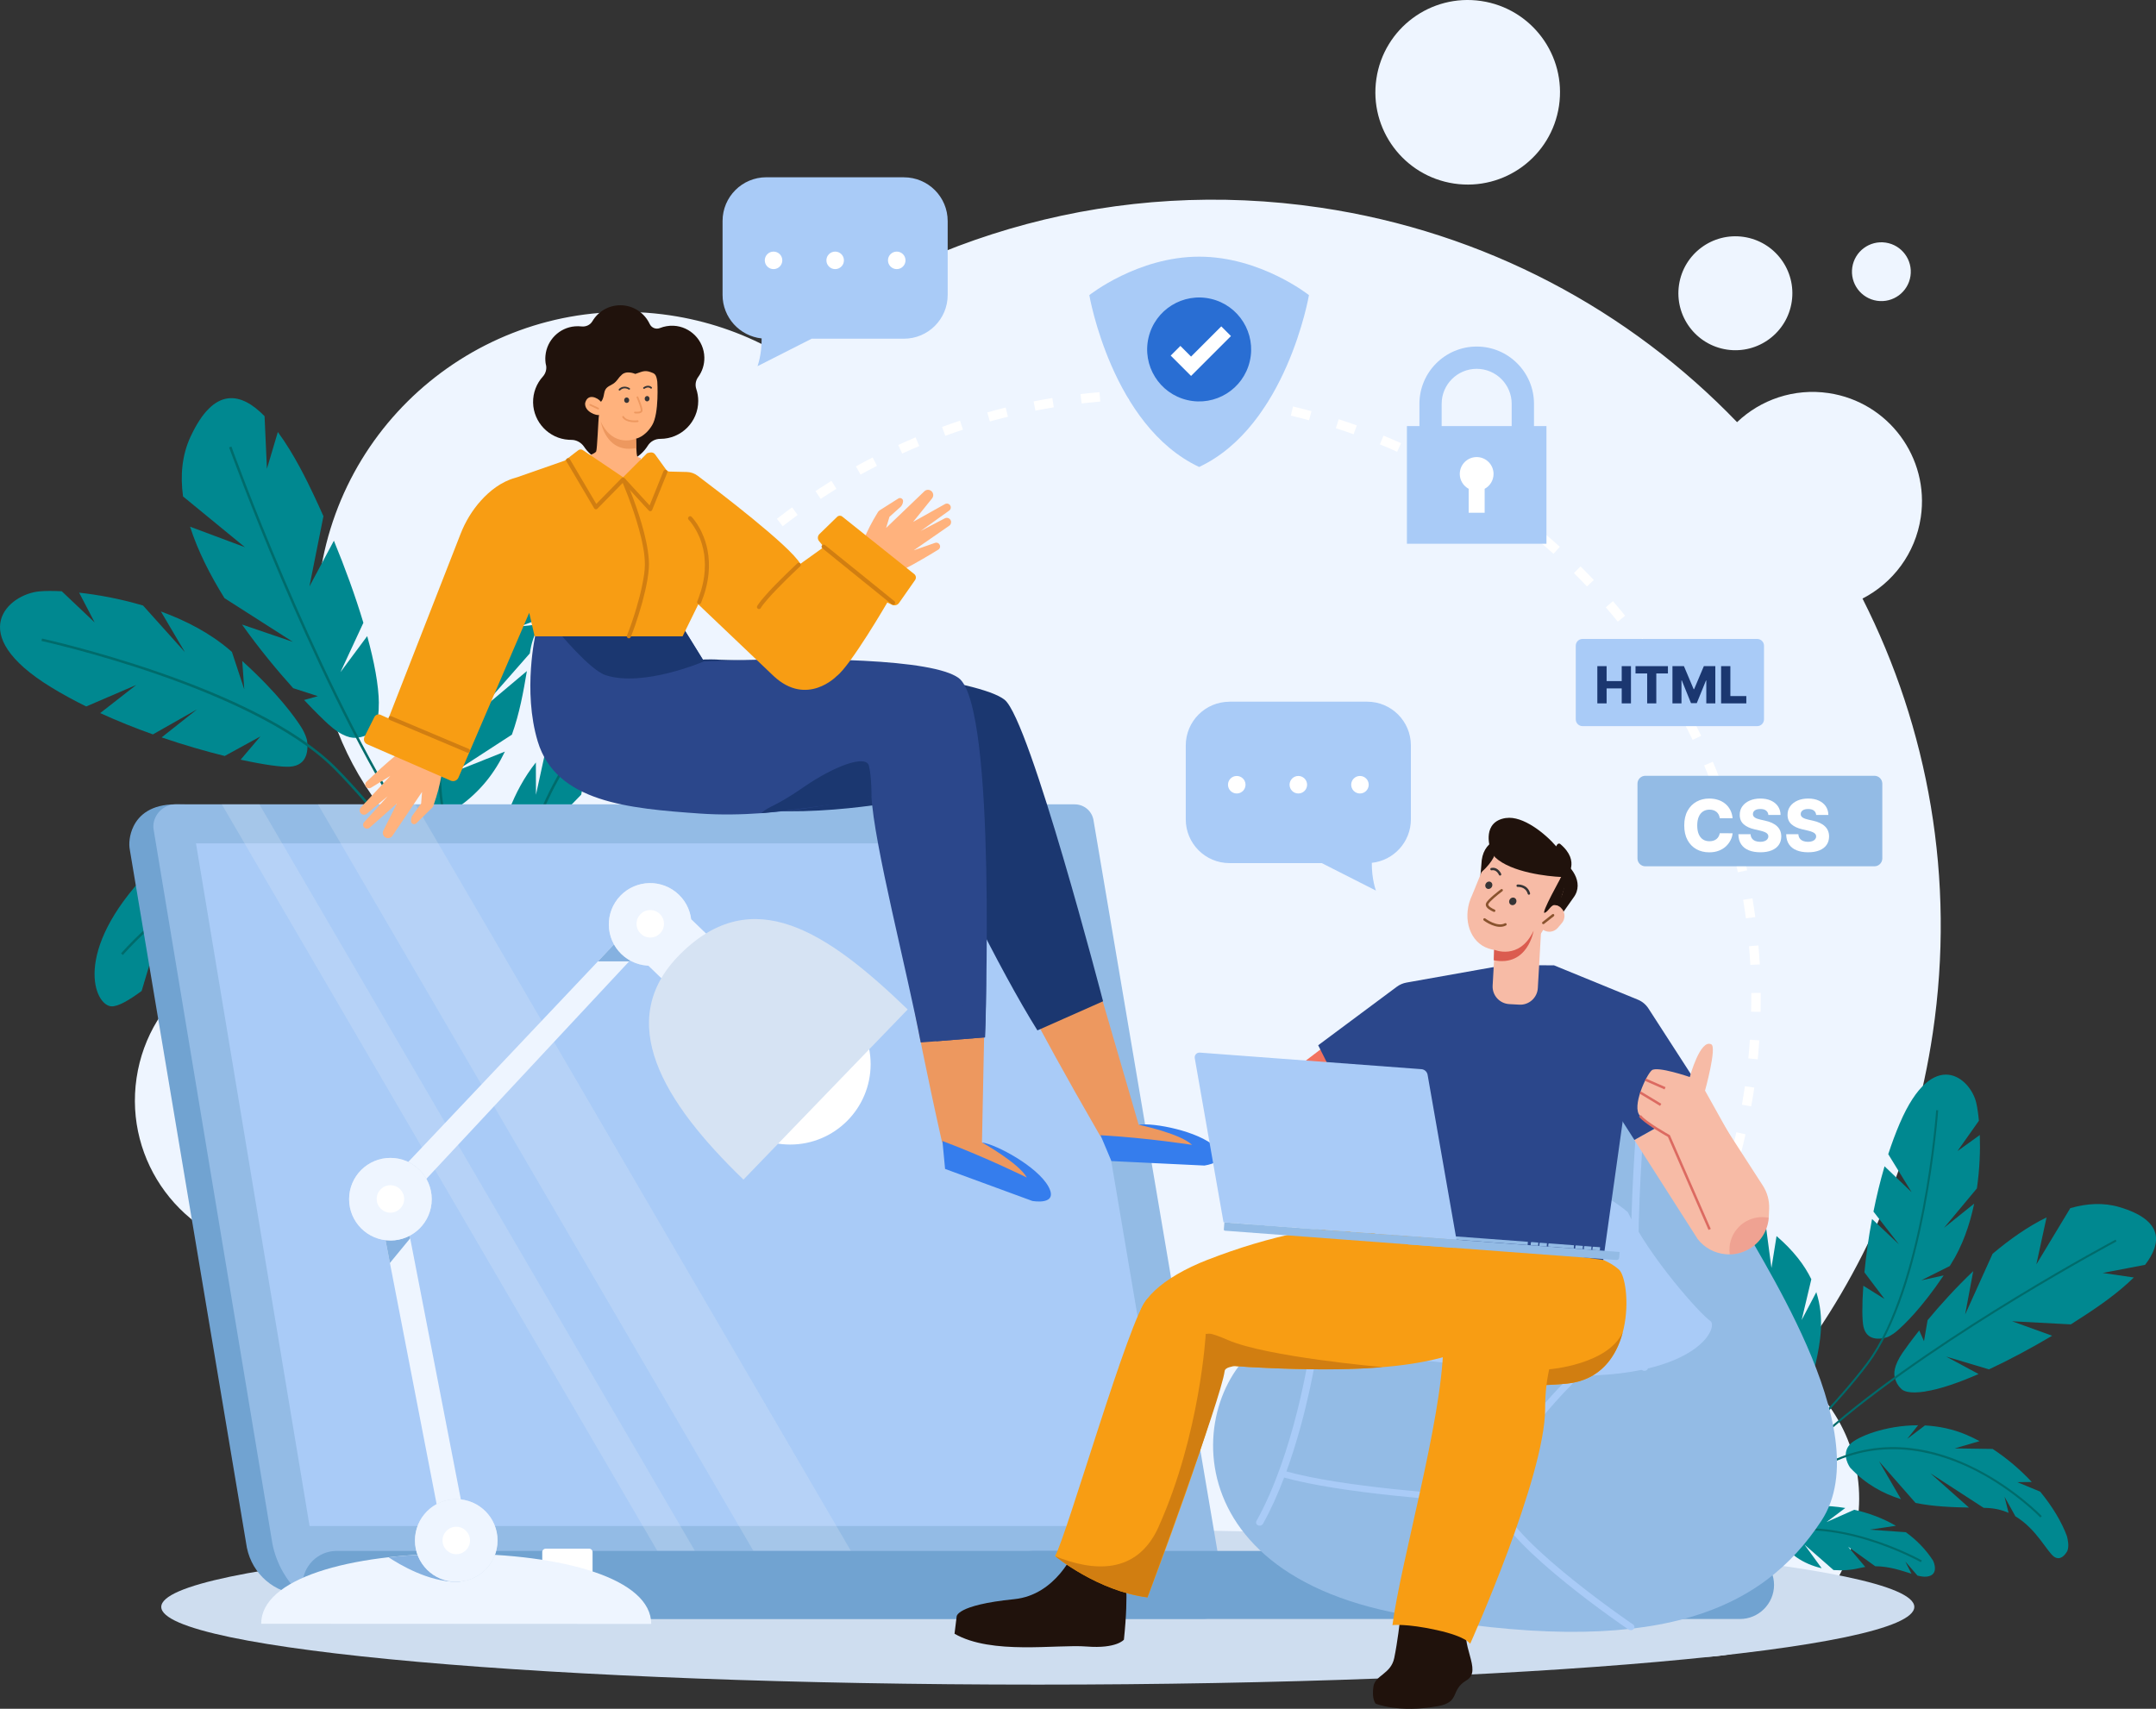 <svg width="521" height="413" viewBox="0 0 521 413" fill="none" xmlns="http://www.w3.org/2000/svg">
<rect x="0" y="0" width="521" height="413" fill="#333333" stroke="none"/>
<g clip-path="url(#clip0_3996_5092)">
<path fill-rule="evenodd" clip-rule="evenodd" d="M75.027 229.372C95.246 232.372 109.199 251.186 106.199 271.389C103.198 291.603 84.381 305.554 64.174 302.554C43.955 299.555 30.002 280.741 33.002 260.537C36.002 240.323 54.82 226.372 75.027 229.372ZM357.941 0.243C370.129 2.051 378.545 13.388 376.736 25.574C374.927 37.76 363.588 46.174 351.4 44.366C339.211 42.557 330.795 31.22 332.604 19.034C334.413 6.848 345.752 -1.566 357.941 0.243ZM421.375 57.258C428.898 58.371 434.093 65.374 432.979 72.895C431.865 80.416 424.861 85.611 417.338 84.497C409.816 83.383 404.62 76.38 405.734 68.859C406.849 61.338 413.853 56.144 421.375 57.258ZM117.637 305.488C126.075 306.734 131.91 314.597 130.653 323.033C129.406 331.47 121.542 337.303 113.104 336.046C104.665 334.8 98.831 326.937 100.088 318.501C101.334 310.064 109.199 304.23 117.637 305.488ZM455.679 58.636C459.562 59.209 462.242 62.827 461.669 66.709C461.095 70.59 457.477 73.27 453.595 72.697C449.712 72.123 447.032 68.506 447.605 64.624C448.179 60.742 451.797 58.063 455.679 58.636ZM319.048 50.178C358.989 56.1 393.778 75.035 419.765 102.031C425.456 96.606 433.509 93.771 441.891 95.007C456.33 97.146 466.301 110.589 464.161 125.025C462.86 133.792 457.4 140.905 450.076 144.666C465.937 175.963 472.6 212.312 467.062 249.653C462.529 280.255 450.341 307.826 432.747 330.731C444.351 338.759 451.058 352.919 448.852 367.818C445.752 388.716 426.306 403.141 405.404 400.042C392.3 398.101 381.744 389.731 376.449 378.615C344.285 395.929 306.452 403.395 267.537 397.627C177.685 384.305 113.887 305.179 117.791 216.403C89.72 202.442 72.513 171.574 77.355 138.887C83.377 98.238 121.222 70.182 161.868 76.204C170.78 77.527 179.086 80.372 186.554 84.442C222.953 56.596 270.14 42.932 319.048 50.178Z" fill="#EEF5FF"/>
<path d="M278.336 388.518C277.762 388.518 277.189 388.518 276.604 388.518L276.626 386.235C278.148 386.257 279.659 386.246 281.149 386.213L281.193 388.496C280.244 388.518 279.284 388.518 278.325 388.518H278.336ZM269.721 388.275C268.199 388.187 266.655 388.077 265.144 387.944L265.342 385.672C266.842 385.805 268.354 385.915 269.854 386.003L269.721 388.275ZM288.087 388.209L287.943 385.937C289.443 385.838 290.954 385.717 292.454 385.573L292.675 387.845C291.153 387.988 289.609 388.121 288.098 388.22L288.087 388.209ZM258.283 387.172C256.772 386.963 255.239 386.731 253.739 386.478L254.114 384.228C255.592 384.481 257.103 384.702 258.581 384.912L258.272 387.172H258.283ZM299.503 387.018L299.183 384.757C300.672 384.548 302.172 384.305 303.65 384.04L304.047 386.29C302.547 386.555 301.014 386.797 299.514 387.018H299.503ZM246.966 385.187C245.477 384.867 243.966 384.515 242.488 384.14L243.039 381.923C244.495 382.287 245.973 382.629 247.44 382.949L246.955 385.176L246.966 385.187ZM310.798 384.945L310.301 382.717C311.768 382.386 313.246 382.033 314.702 381.658L315.276 383.864C313.798 384.25 312.298 384.614 310.809 384.945H310.798ZM235.848 382.32C234.381 381.879 232.902 381.405 231.458 380.919L232.186 378.758C233.619 379.243 235.075 379.695 236.509 380.136L235.848 382.32ZM321.894 381.989L321.221 379.806C322.655 379.364 324.1 378.89 325.523 378.405L326.262 380.566C324.817 381.063 323.35 381.537 321.894 381.989ZM224.95 378.57C223.527 378.019 222.093 377.435 220.681 376.828L221.574 374.733C222.964 375.317 224.376 375.902 225.777 376.442L224.95 378.57ZM332.726 378.162L331.887 376.045C333.277 375.494 334.678 374.909 336.046 374.314L336.95 376.409C335.56 377.015 334.138 377.611 332.726 378.173V378.162ZM214.405 373.972C213.026 373.31 211.647 372.615 210.291 371.909L211.349 369.891C212.684 370.586 214.041 371.27 215.398 371.932L214.405 373.983V373.972ZM343.204 373.509L342.201 371.457C343.546 370.796 344.892 370.101 346.216 369.406L347.286 371.424C345.94 372.141 344.572 372.836 343.204 373.509ZM204.246 368.568C202.922 367.796 201.599 367.002 200.308 366.186L201.522 364.256C202.79 365.05 204.103 365.844 205.393 366.605L204.246 368.579V368.568ZM353.286 368.05L352.128 366.087C353.418 365.326 354.709 364.532 355.977 363.727L357.202 365.646C355.922 366.462 354.599 367.267 353.297 368.05H353.286ZM194.551 362.392C193.293 361.521 192.036 360.628 190.811 359.712L192.168 357.882C193.381 358.775 194.617 359.668 195.852 360.518L194.551 362.392ZM362.915 361.83L361.603 359.966C362.827 359.106 364.062 358.213 365.254 357.308L366.621 359.128C365.408 360.043 364.151 360.948 362.904 361.83H362.915ZM185.362 355.489C184.182 354.529 183.002 353.526 181.844 352.533L183.344 350.813C184.48 351.794 185.638 352.776 186.807 353.724L185.362 355.489ZM372.037 354.871L370.581 353.118C371.739 352.158 372.898 351.177 374.023 350.184L375.534 351.894C374.387 352.897 373.218 353.901 372.037 354.871ZM176.748 347.89C175.645 346.843 174.542 345.751 173.472 344.67L175.093 343.071C176.152 344.141 177.233 345.211 178.314 346.247L176.737 347.901L176.748 347.89ZM380.597 347.218L379.008 345.575C380.089 344.527 381.17 343.457 382.207 342.376L383.84 343.964C382.781 345.056 381.678 346.148 380.586 347.207L380.597 347.218ZM168.751 339.641C167.736 338.506 166.721 337.337 165.74 336.179L167.482 334.712C168.453 335.859 169.446 337.006 170.45 338.12L168.751 339.641ZM388.538 338.925L386.829 337.414C387.822 336.289 388.814 335.131 389.774 333.984L391.528 335.44C390.557 336.609 389.542 337.789 388.538 338.925ZM161.416 330.808C160.489 329.595 159.574 328.36 158.68 327.125L160.533 325.79C161.405 327.003 162.309 328.227 163.225 329.418L161.416 330.808ZM395.807 330.025L393.987 328.646C394.892 327.444 395.796 326.22 396.657 324.996L398.521 326.309C397.638 327.555 396.723 328.801 395.807 330.025ZM154.787 321.434C153.959 320.155 153.132 318.854 152.349 317.552L154.301 316.372C155.073 317.652 155.89 318.942 156.706 320.199L154.798 321.445L154.787 321.434ZM402.37 320.596L400.451 319.372C401.267 318.104 402.061 316.813 402.834 315.523L404.797 316.692C404.014 318.004 403.198 319.317 402.381 320.607L402.37 320.596ZM148.919 311.586C148.191 310.252 147.474 308.884 146.79 307.528L148.83 306.502C149.503 307.837 150.209 309.182 150.926 310.505L148.919 311.597V311.586ZM408.183 310.682L406.176 309.612C406.882 308.289 407.588 306.932 408.249 305.587L410.29 306.601C409.617 307.969 408.9 309.347 408.183 310.693V310.682ZM143.834 301.319C143.216 299.929 142.609 298.518 142.036 297.106L144.143 296.246C144.705 297.636 145.301 299.025 145.918 300.393L143.834 301.319ZM413.202 300.338L411.117 299.422C411.724 298.044 412.309 296.643 412.871 295.243L414.989 296.092C414.415 297.514 413.82 298.937 413.213 300.338H413.202ZM139.565 290.677C139.058 289.243 138.561 287.777 138.098 286.321L140.271 285.626C140.734 287.06 141.22 288.493 141.716 289.916L139.565 290.677ZM417.393 289.618L415.243 288.868C415.739 287.446 416.213 286.001 416.665 284.556L418.838 285.24C418.386 286.707 417.901 288.174 417.393 289.618ZM136.146 279.704C135.749 278.237 135.374 276.738 135.021 275.249L137.238 274.73C137.58 276.186 137.955 277.664 138.341 279.12L136.135 279.715L136.146 279.704ZM420.725 278.612L418.519 278.039C418.894 276.583 419.258 275.105 419.588 273.65L421.817 274.157C421.475 275.646 421.111 277.146 420.725 278.623V278.612ZM133.598 268.511C133.322 267.011 133.057 265.489 132.826 263.978L135.076 263.636C135.307 265.125 135.561 266.625 135.837 268.092L133.598 268.511ZM423.184 267.397L420.934 267C421.199 265.522 421.441 264.022 421.662 262.533L423.923 262.864C423.703 264.375 423.46 265.897 423.184 267.397ZM131.943 257.152C131.778 255.641 131.645 254.097 131.524 252.575L133.796 252.41C133.907 253.909 134.05 255.42 134.204 256.909L131.932 257.152H131.943ZM424.762 256.027L422.489 255.806C422.633 254.318 422.765 252.796 422.864 251.296L425.137 251.45C425.037 252.972 424.905 254.516 424.762 256.027ZM131.171 245.694C131.127 244.271 131.105 242.826 131.105 241.404V241.095H133.388V241.393C133.388 242.793 133.41 244.216 133.443 245.616L131.16 245.683L131.171 245.694ZM425.445 244.558L423.162 244.514C423.184 243.488 423.195 242.44 423.195 241.404C423.195 240.929 423.195 240.455 423.195 239.992L425.479 239.97C425.479 240.444 425.479 240.929 425.479 241.404C425.479 242.451 425.467 243.51 425.445 244.558ZM133.565 234.324L131.281 234.213C131.359 232.692 131.458 231.148 131.568 229.626L133.84 229.802C133.719 231.302 133.62 232.813 133.554 234.313L133.565 234.324ZM422.975 233.21C422.886 231.71 422.787 230.199 422.655 228.699L424.927 228.501C425.059 230.023 425.17 231.567 425.258 233.089L422.986 233.21H422.975ZM134.546 223.064L132.285 222.777C132.473 221.266 132.693 219.734 132.936 218.234L135.186 218.587C134.954 220.064 134.734 221.575 134.546 223.064ZM421.905 221.961C421.706 220.472 421.475 218.973 421.232 217.484L423.482 217.109C423.736 218.609 423.956 220.142 424.166 221.652L421.905 221.95V221.961ZM136.399 211.915L134.171 211.452C134.48 209.963 134.822 208.452 135.175 206.963L137.392 207.492C137.039 208.948 136.708 210.437 136.41 211.904L136.399 211.915ZM419.963 210.823C419.644 209.356 419.302 207.878 418.949 206.412L421.166 205.86C421.53 207.338 421.883 208.849 422.203 210.338L419.975 210.812L419.963 210.823ZM139.124 200.942L136.929 200.302C137.359 198.835 137.811 197.358 138.274 195.913L140.447 196.619C139.984 198.041 139.532 199.497 139.113 200.942H139.124ZM417.151 199.872C416.721 198.438 416.257 196.983 415.783 195.56L417.945 194.843C418.43 196.288 418.894 197.766 419.335 199.221L417.151 199.872ZM142.709 190.201L140.58 189.395C141.12 187.962 141.694 186.528 142.278 185.117L144.385 185.988C143.812 187.377 143.249 188.8 142.72 190.201H142.709ZM413.5 189.175C412.959 187.774 412.386 186.374 411.812 184.995L413.908 184.102C414.504 185.503 415.077 186.925 415.629 188.348L413.5 189.175ZM147.132 179.768L145.069 178.798C145.72 177.419 146.404 176.029 147.099 174.662L149.128 175.699C148.444 177.044 147.771 178.412 147.132 179.768ZM409.022 178.82C408.371 177.474 407.698 176.118 407.003 174.783L409.033 173.736C409.738 175.092 410.422 176.471 411.084 177.838L409.033 178.82H409.022ZM152.36 169.71L150.375 168.586C151.136 167.262 151.919 165.928 152.713 164.626L154.654 165.818C153.871 167.097 153.088 168.409 152.349 169.721L152.36 169.71ZM403.749 168.839C402.999 167.549 402.216 166.237 401.422 164.968L403.363 163.766C404.168 165.057 404.962 166.38 405.723 167.692L403.749 168.839ZM158.349 160.105L156.463 158.826C157.324 157.569 158.206 156.3 159.111 155.065L160.953 156.4C160.07 157.613 159.199 158.859 158.349 160.105ZM397.705 159.3C396.855 158.065 395.973 156.83 395.079 155.617L396.921 154.26C397.826 155.484 398.719 156.741 399.58 157.999L397.705 159.289V159.3ZM165.067 150.996L163.291 149.573C164.24 148.382 165.232 147.191 166.214 146.033L167.946 147.511C166.975 148.658 166.004 149.827 165.067 151.007V150.996ZM390.943 150.246C389.994 149.077 389.024 147.919 388.042 146.783L389.774 145.294C390.767 146.452 391.759 147.632 392.719 148.812L390.943 150.246ZM172.479 142.438L170.814 140.883C171.85 139.769 172.931 138.655 174.001 137.575L175.623 139.185C174.564 140.244 173.505 141.346 172.479 142.438ZM383.498 141.743C382.461 140.652 381.402 139.571 380.332 138.512L381.942 136.891C383.023 137.961 384.104 139.075 385.152 140.177L383.498 141.743ZM180.52 134.487L178.976 132.8C180.101 131.774 181.259 130.748 182.417 129.756L183.906 131.487C182.77 132.469 181.634 133.472 180.52 134.487ZM375.402 133.847C374.287 132.844 373.14 131.84 371.993 130.87L373.471 129.127C374.629 130.109 375.799 131.134 376.935 132.16L375.402 133.847ZM189.146 127.186L187.745 125.389C188.947 124.451 190.183 123.514 191.407 122.621L192.753 124.462C191.539 125.345 190.326 126.271 189.146 127.186ZM366.721 126.602C365.529 125.686 364.305 124.771 363.092 123.889L364.426 122.036C365.662 122.929 366.897 123.856 368.111 124.782L366.721 126.591V126.602ZM198.312 120.581L197.054 118.684C198.323 117.846 199.624 117.007 200.915 116.202L202.117 118.143C200.838 118.937 199.558 119.753 198.312 120.581ZM357.488 120.04C356.231 119.213 354.941 118.408 353.661 117.625L354.852 115.673C356.154 116.467 357.466 117.294 358.746 118.132L357.499 120.04H357.488ZM207.952 114.714L206.838 112.718C208.173 111.979 209.53 111.251 210.875 110.556L211.923 112.585C210.588 113.269 209.254 113.986 207.941 114.714H207.952ZM347.771 114.228C346.447 113.512 345.102 112.795 343.756 112.111L344.793 110.082C346.149 110.777 347.528 111.493 348.863 112.232L347.771 114.228ZM218.012 109.619L217.063 107.545C218.442 106.917 219.854 106.288 221.255 105.704L222.137 107.81C220.758 108.395 219.368 109.001 218.012 109.619ZM337.623 109.189C336.255 108.571 334.843 107.964 333.454 107.391L334.325 105.285C335.737 105.869 337.16 106.476 338.561 107.104L337.623 109.189ZM228.435 105.329L227.652 103.189C229.086 102.66 230.542 102.153 231.987 101.678L232.704 103.84C231.281 104.314 229.847 104.81 228.435 105.329ZM327.111 104.954C325.688 104.446 324.243 103.95 322.81 103.498L323.504 101.326C324.96 101.8 326.427 102.296 327.872 102.814L327.1 104.965L327.111 104.954ZM239.201 101.866L238.583 99.671C240.05 99.263 241.55 98.866 243.028 98.502L243.569 100.719C242.113 101.072 240.635 101.469 239.19 101.866H239.201ZM316.313 101.568C314.868 101.171 313.39 100.796 311.934 100.454L312.463 98.238C313.952 98.591 315.452 98.977 316.919 99.374L316.324 101.579L316.313 101.568ZM250.209 99.252L249.768 97.014C251.268 96.716 252.779 96.451 254.29 96.198L254.654 98.447C253.176 98.69 251.676 98.966 250.198 99.252H250.209ZM305.294 99.043C303.816 98.767 302.315 98.502 300.837 98.271L301.19 96.021C302.702 96.253 304.224 96.517 305.724 96.804L305.305 99.043H305.294ZM261.382 97.51L261.118 95.249C262.629 95.073 264.173 94.918 265.695 94.786L265.883 97.058C264.383 97.19 262.872 97.333 261.382 97.51ZM294.109 97.389C292.62 97.223 291.098 97.091 289.609 96.969L289.785 94.698C291.307 94.819 292.841 94.962 294.363 95.117L294.12 97.389H294.109ZM272.655 96.65L272.567 94.367C274.089 94.312 275.633 94.279 277.156 94.257L277.178 96.539C275.678 96.55 274.155 96.584 272.655 96.639V96.65ZM282.825 96.606C281.325 96.561 279.803 96.539 278.303 96.539V94.257C279.825 94.257 281.369 94.279 282.891 94.323L282.825 96.606Z" fill="white"/>
<path d="M91.551 169.92C91.506 165.586 90.436 159.929 88.738 153.742L82.274 162.454L87.811 150.522C85.87 144.037 83.344 137.134 80.686 130.682L74.774 141.743L78.16 124.76C77.366 122.974 76.572 121.242 75.788 119.588C74.266 116.379 71.112 109.784 67.141 104.413L64.504 113.291L63.931 100.587C58.339 94.852 51.765 93.187 46.018 105.605C43.977 110.016 43.536 114.901 44.231 119.985L59.177 132.248L45.93 127.297C47.783 133.108 50.783 138.997 54.246 144.567L70.77 155.131L58.482 150.941C62.651 156.83 67.086 162.145 70.847 166.325L76.814 168.255L73.483 169.181C76.075 171.938 78.149 173.945 79.263 174.971C82.726 178.136 85.098 178.544 86.543 178.257C87.403 178.147 88.55 177.849 89.521 177.066C90.448 176.559 91.584 174.916 91.54 169.92H91.551Z" fill="#008890"/>
<path d="M144.904 180.187C145.334 179.161 145.621 178.246 145.632 177.419C145.731 173.504 141.286 174.905 141.286 174.905C137.569 176.603 134.425 178.941 131.789 181.665L129.516 192.086L129.494 184.278C126.671 187.83 124.564 191.811 123.064 195.737L125.479 204.372L122.17 198.295C121.343 200.887 120.792 203.401 120.461 205.706L122.788 210.492L120.185 208.264C120.008 210.702 120.119 212.786 120.483 214.264C122.358 221.917 127.983 218.807 127.983 218.807C133.013 217.186 136.73 212.907 138.738 207.757L131.127 211.76L139.775 204.372C140.348 201.868 140.536 199.266 140.304 196.729C140.249 196.134 140.227 195.56 140.227 194.998L133.598 199.133L140.447 192.064C141.065 187.94 142.852 184.554 144.165 181.819L140.359 183.087L144.904 180.187Z" fill="#008890"/>
<path d="M142.3 243.014C142.179 242.981 139.212 242.209 135.782 239.496C132.627 236.993 128.48 232.295 126.693 224.123C125.612 219.171 125.667 213.679 126.88 207.779C127.851 203.07 129.55 198.108 131.932 193.013C135.98 184.345 140.679 178.235 140.723 178.18L141.197 178.544C141.153 178.599 136.488 184.676 132.473 193.277C128.766 201.207 124.862 212.962 127.288 223.991C129.042 231.975 133.068 236.562 136.146 239.011C139.477 241.657 142.433 242.429 142.466 242.44L142.323 243.014H142.3Z" fill="#006B6B"/>
<path d="M59.011 166.556L56.044 157.569C55.89 157.425 55.724 157.293 55.57 157.15C50.739 152.992 44.849 149.959 38.881 147.787L44.672 157.602L34.569 146.353C29.043 144.71 23.649 143.739 19.126 143.243L22.866 150.422L14.924 142.901C12.729 142.791 10.898 142.802 9.585 142.923C2.107 143.563 -8.857 153.113 12.343 166.093C15.045 167.747 17.902 169.302 20.836 170.747L32.914 165.553L24.211 172.346C28.414 174.276 32.727 175.985 36.951 177.496L47.606 171.453L39.058 178.224C44.485 180.077 49.702 181.577 54.302 182.713L62.916 177.993L58.151 183.606C63.821 184.852 68.122 185.425 70.02 185.304C74.498 185.017 74.487 180.97 74.189 178.897C73.792 177.309 72.921 175.963 72.921 175.963H72.932C71.211 173.228 67.052 167.483 58.537 159.752L59.023 166.534L59.011 166.556Z" fill="#008890"/>
<path d="M128.336 247.921L127.829 248.241C127.553 247.811 100.209 205.43 80.73 185.856C70.582 175.655 51.897 167.792 38.021 162.983C22.965 157.767 10.148 154.944 10.015 154.911L10.148 154.326C10.28 154.36 23.119 157.194 38.22 162.41C47.088 165.476 54.986 168.762 61.692 172.159C70.086 176.416 76.638 180.882 81.16 185.425C100.684 205.044 128.061 247.48 128.336 247.91V247.921Z" fill="#006B6B"/>
<path d="M142.554 253.27C142.499 253.215 136.686 248.197 128.237 238.922C120.45 230.365 108.747 216.348 97.275 198.119C85.804 179.889 75.016 156.389 67.99 139.891C60.379 122.014 55.416 108.273 55.361 108.13L55.923 107.931C55.967 108.064 60.931 121.805 68.542 139.659C75.557 156.135 86.333 179.603 97.783 197.799C109.232 215.984 120.902 229.979 128.678 238.514C137.105 247.767 142.896 252.774 142.951 252.818L142.565 253.27H142.554Z" fill="#006B6B"/>
<path d="M144.165 135.402C142.874 134.597 140.778 134.741 139.719 134.873C135.329 135.81 130.443 137.873 125.667 140.762L121.928 147.026L122.49 142.824C118.431 145.636 114.549 149.022 111.206 152.827L109.442 163.844L108.383 156.311C107.533 157.447 106.739 158.616 106.011 159.807C103.695 163.59 102.272 167.615 101.5 171.552L104.665 177.276L101.158 173.537C99.746 183.176 101.974 191.833 103.772 194.116C106.419 197.49 110.699 195.108 110.699 195.108C116.093 191.347 119.611 186.672 122.005 181.654L110.037 186.429L123.704 177.551C125.546 172.434 126.494 167.13 127.321 162.189L115.696 171.971L128.027 157.921C128.072 157.635 128.127 157.359 128.171 157.072C128.601 154.668 129.439 152.628 130.531 150.886L125.645 151.393L131.844 149.055C136.488 143.342 143.723 141.28 145.323 139.416C146.646 137.861 145.378 136.351 144.165 135.391V135.402Z" fill="#008890"/>
<path d="M143.734 249.542C143.668 249.498 136.929 244.58 129.186 236.11C124.641 231.137 120.637 225.92 117.284 220.616C113.104 213.977 109.938 207.173 107.875 200.39C105.526 192.649 105.382 184.72 107.445 176.824C109.089 170.516 112.144 164.23 116.523 158.12C123.957 147.732 132.77 141.401 132.859 141.335L133.201 141.821C133.112 141.887 124.376 148.173 116.986 158.473C110.192 167.957 103.198 182.9 108.438 200.203C113.059 215.455 122.501 227.916 129.616 235.691C137.315 244.117 144.01 248.991 144.076 249.046L143.723 249.531L143.734 249.542Z" fill="#006B6B"/>
<path d="M57.931 197.523L65.508 203.026L54.037 198.483C49.658 199.872 44.959 202.453 39.973 206.798L49.051 209.643L37.072 209.489C36.565 209.985 36.069 210.492 35.55 211.033C17.395 230.056 22.822 243.058 26.947 243.223C28.557 243.29 31.227 241.724 34.227 239.507L38.573 224.95L37.403 237.037C42.367 233 47.529 228.148 49.967 226.328C51.963 224.84 54.39 223.351 57.004 221.939L58.758 213.602L59.585 220.605C63.192 218.807 67.008 217.208 70.483 215.962L74.244 209.18L72.777 215.179C76.384 214.01 79.439 213.315 81.248 213.337C81.248 213.337 82.991 213.404 84.579 212.885C85.55 212.532 86.576 211.937 87.293 210.922V210.944C87.447 210.713 87.58 210.503 87.679 210.305C87.778 210.106 87.867 209.941 87.933 209.797C88.076 209.345 88.065 208.882 88.043 208.639C87.789 207.107 86.311 203.567 78.524 200.655C72.898 198.549 66.005 196.167 57.931 197.556V197.523Z" fill="#008890"/>
<path d="M123.67 250.557L123.086 250.7C123.075 250.634 121.442 244.172 116.578 235.934C112.089 228.336 103.86 217.638 90.106 209.797C75.436 201.438 59.817 207.581 49.283 214.209C37.845 221.41 29.782 230.718 29.704 230.817L29.252 230.431C29.329 230.332 37.447 220.958 48.963 213.712C55.736 209.445 62.354 206.743 68.619 205.662C76.472 204.317 83.796 205.53 90.392 209.29C96.514 212.786 102.084 217.131 106.916 222.193C110.787 226.251 114.207 230.784 117.085 235.658C121.994 243.962 123.637 250.491 123.648 250.557H123.67Z" fill="#006B6B"/>
<path d="M465.32 336.278C468.838 335.737 473.305 334.194 478.126 332.087L470.294 327.874L480.641 330.962C485.681 328.613 490.976 325.757 495.906 322.835L486.233 319.339L500.418 320.089C501.774 319.228 503.087 318.39 504.333 317.563C506.76 315.953 511.746 312.612 515.639 308.752L508.117 307.66L518.364 305.697C522.357 300.481 522.941 294.945 512.176 291.747C508.348 290.611 504.333 290.831 500.285 292L492.09 305.576L494.55 294.239C490.049 296.434 485.626 299.554 481.512 303.028L474.883 317.685L476.835 307.219C472.544 311.299 468.75 315.523 465.805 319.074L464.934 324.147L463.786 321.555C461.856 323.993 460.466 325.9 459.771 326.926C457.609 330.113 457.554 332.087 457.962 333.223C458.15 333.907 458.536 334.8 459.286 335.506C459.805 336.201 461.272 336.928 465.32 336.3V336.278Z" fill="#008890"/>
<path d="M463.29 380.787C464.172 381.008 464.956 381.14 465.617 381.052C468.805 380.666 467.151 377.225 467.151 377.225C465.342 374.413 463.058 372.141 460.544 370.321L451.819 369.704L458.15 368.767C454.929 366.892 451.455 365.646 448.09 364.896L441.373 367.873L445.917 364.466C443.711 364.102 441.605 363.947 439.696 363.947L436.09 366.395L437.59 364.024C435.582 364.168 433.917 364.51 432.758 364.973C426.769 367.399 429.957 371.601 429.957 371.601C431.865 375.494 435.781 378.008 440.204 379.023L436.057 373.321L443.072 379.464C445.167 379.629 447.307 379.486 449.337 378.99C449.811 378.879 450.274 378.791 450.738 378.714L446.601 373.828L453.153 378.548C456.573 378.559 459.54 379.618 461.911 380.357L460.433 377.424L463.323 380.765L463.29 380.787Z" fill="#008890"/>
<path d="M411.956 386.092C411.956 385.981 412.242 383.489 414.04 380.379C415.695 377.523 419.026 373.608 425.457 371.182C429.35 369.715 433.817 369.119 438.748 369.406C442.686 369.638 446.921 370.432 451.333 371.755C458.845 374.016 464.36 377.104 464.415 377.137L464.172 377.567C464.172 377.567 458.646 374.468 451.179 372.218C444.307 370.145 434.292 368.369 425.622 371.634C419.346 373.994 416.092 377.809 414.47 380.6C412.717 383.621 412.441 386.114 412.43 386.136L411.945 386.081L411.956 386.092Z" fill="#006B6B"/>
<path d="M464.217 309.469L471.155 305.995C471.243 305.852 471.342 305.708 471.43 305.554C474.232 301.143 475.997 296.003 477.067 290.897L469.776 296.753L477.718 287.225C478.401 282.549 478.556 278.05 478.423 274.322L473.03 278.204L478.203 270.871C478.037 269.073 477.806 267.595 477.563 266.537C476.162 260.548 467.106 252.774 459.077 271.51C458.051 273.903 457.135 276.396 456.297 278.954L461.944 288.14L455.403 281.877C454.334 285.516 453.451 289.221 452.723 292.827L458.889 300.757L452.381 294.614C451.51 299.235 450.914 303.646 450.539 307.517L455.392 313.946L450.274 310.748C449.932 315.49 449.977 319.052 450.296 320.574C451.058 324.169 454.345 323.695 455.988 323.21C457.223 322.702 458.227 321.831 458.227 321.831H458.238C460.246 320.122 464.415 316.074 469.688 308.256L464.239 309.447L464.217 309.469Z" fill="#008890"/>
<path d="M406.33 375.339L406.01 374.964C406.319 374.688 437.512 347.493 451.102 329.374C458.183 319.934 462.375 303.844 464.636 292.011C467.095 279.175 467.879 268.433 467.879 268.323L468.364 268.356C468.364 268.466 467.57 279.23 465.11 292.088C463.665 299.643 461.933 306.447 459.959 312.292C457.488 319.614 454.642 325.459 451.488 329.661C437.865 347.824 406.639 375.052 406.33 375.328V375.339Z" fill="#006B6B"/>
<path d="M403.672 387.514C403.672 387.514 407.102 382.154 413.632 374.203C419.655 366.87 429.659 355.72 443.105 344.251C456.551 332.782 474.353 321.258 486.928 313.604C500.539 305.311 511.117 299.665 511.227 299.61L511.459 300.04C511.349 300.095 500.793 305.741 487.181 314.023C474.629 321.666 456.848 333.179 443.425 344.615C430.012 356.051 420.03 367.178 414.018 374.501C407.499 382.43 404.124 387.724 404.091 387.768L403.683 387.503L403.672 387.514Z" fill="#006B6B"/>
<path d="M499.557 374.898C500.054 373.762 499.701 372.075 499.458 371.226C498.179 367.774 495.928 364.057 493.016 360.517L487.49 358.224L490.976 358.18C488.218 355.224 485.008 352.467 481.523 350.195L472.368 350.063L478.357 348.309C477.331 347.758 476.295 347.251 475.236 346.799C471.894 345.365 468.452 344.692 465.165 344.516L460.885 347.758L463.511 344.472C455.525 344.472 448.752 347.295 447.109 349.015C444.682 351.563 447.12 354.75 447.12 354.75C450.804 358.687 455.017 360.981 459.374 362.337L454.08 353.195L462.893 363.241C467.261 364.135 471.684 364.278 475.798 364.366L466.489 356.084L479.361 364.432C479.593 364.432 479.835 364.443 480.067 364.455C482.063 364.521 483.817 364.962 485.373 365.634L484.391 361.731L487.027 366.484C492.211 369.583 494.737 375.207 496.436 376.288C497.848 377.181 498.929 375.968 499.568 374.876L499.557 374.898Z" fill="#008890"/>
<path d="M406.838 388.021C406.871 387.966 410.058 381.912 416.026 374.622C419.533 370.343 423.295 366.484 427.199 363.131C432.097 358.951 437.248 355.577 442.509 353.107C448.521 350.283 454.94 349.236 461.591 349.975C466.908 350.57 472.379 352.302 477.85 355.136C487.159 359.944 493.336 366.351 493.402 366.417L493.049 366.759C492.983 366.693 486.851 360.341 477.607 355.566C469.103 351.177 456.142 347.251 442.719 353.548C430.883 359.095 421.872 368.237 416.401 374.92C410.466 382.165 407.301 388.176 407.268 388.231L406.838 387.999V388.021Z" fill="#006B6B"/>
<path d="M438.946 312.237L435.373 319.03L437.711 309.182C436.068 305.785 433.42 302.289 429.306 298.749L428.071 306.458L426.78 296.72C426.317 296.367 425.843 296.026 425.346 295.673C407.753 283.178 397.837 289.122 398.19 292.486C398.333 293.798 399.911 295.783 402.072 297.955L414.404 299.764L404.455 300.238C408.327 303.789 412.871 307.406 414.636 309.171C416.081 310.616 417.581 312.413 419.026 314.365L425.997 314.806L420.405 316.306C422.291 319.019 424.045 321.93 425.456 324.599L431.402 326.849L426.361 326.364C427.74 329.154 428.666 331.558 428.854 333.025C428.854 333.025 428.997 334.447 429.604 335.671C430.001 336.41 430.608 337.182 431.512 337.645H431.49C431.689 337.745 431.887 337.822 432.053 337.888C432.218 337.954 432.372 337.998 432.494 338.031C432.88 338.097 433.255 338.031 433.442 337.987C434.656 337.601 437.358 335.991 438.803 329.319C439.851 324.511 440.976 318.622 438.891 312.237H438.946Z" fill="#008890"/>
<path d="M403.639 371.865L403.451 371.413C403.451 371.413 408.558 369.307 414.669 364.388C420.305 359.856 428.015 351.904 432.758 339.818C437.821 326.926 430.983 314.972 424.365 307.208C417.162 298.771 408.658 293.335 408.569 293.279L408.834 292.86C408.922 292.915 417.493 298.396 424.74 306.888C428.997 311.884 431.986 316.935 433.597 321.897C435.615 328.117 435.494 334.204 433.222 340.005C431.104 345.387 428.236 350.416 424.695 354.948C421.861 358.565 418.585 361.885 414.967 364.796C408.801 369.759 403.694 371.865 403.639 371.887V371.865Z" fill="#006B6B"/>
<path d="M250.782 407.155C367.763 407.155 462.595 398.747 462.595 388.374C462.595 378.002 367.763 369.594 250.782 369.594C133.801 369.594 38.97 378.002 38.97 388.374C38.97 398.747 133.801 407.155 250.782 407.155Z" fill="#CEDDEF"/>
<path d="M31.348 205.232L59.662 374.071C60.986 380.511 66.325 385.044 72.843 385.463C73.053 385.485 286.939 380.247 286.939 380.247L259.011 200.732C258.559 198.571 256.695 197.071 254.444 197.071L42.422 194.402C36.532 194.402 33.598 196.972 32.263 199.718C31.227 201.824 31.127 204.019 31.348 205.232Z" fill="#71A3D1"/>
<path d="M37.061 199.618C37.061 199.982 37.084 200.357 37.161 200.732L65.85 373.222C66.865 378.129 69.369 382.342 72.843 385.463C73.13 385.728 73.428 385.981 73.737 386.224C77.708 389.433 82.793 391.297 88.363 391.297H290.645C293.955 391.297 296.569 388.154 295.907 384.967L294.186 374.843L264.217 198.064C263.765 195.902 261.901 194.402 259.662 194.402H42.422C39.51 194.402 37.128 196.85 37.061 199.618Z" fill="#93BBE5"/>
<path d="M47.353 203.831L47.386 203.997L74.807 368.822H283.487L255.514 203.831H47.353Z" fill="#A9CBF7"/>
<path opacity="0.22" d="M205.625 374.843H182.064L76.825 194.402H100.386L205.625 374.843Z" fill="#E5EEF6"/>
<path opacity="0.22" d="M167.935 374.843H158.846L53.596 194.402H62.685L167.935 374.843Z" fill="#E5EEF6"/>
<path d="M249.712 374.843H420.471C425.004 374.843 428.699 378.548 428.699 383.07C428.699 387.591 424.993 391.297 420.471 391.297H249.712C245.179 391.297 241.484 387.591 241.484 383.07C241.484 378.548 245.19 374.843 249.712 374.843Z" fill="#71A3D1"/>
<path d="M81.337 374.843H255.349C259.882 374.843 263.577 378.548 263.577 383.07C263.577 387.591 259.871 391.297 255.349 391.297H81.337C76.814 391.297 73.108 387.591 73.108 383.07C73.108 378.548 76.814 374.843 81.337 374.843Z" fill="#71A3D1"/>
<path d="M98.511 378.151H113.865C115.288 378.151 116.435 379.298 116.435 380.721V381.735C116.435 383.147 115.288 384.305 113.865 384.305H98.511C97.099 384.305 95.941 383.158 95.941 381.735V380.721C95.941 379.298 97.088 378.151 98.511 378.151Z" fill="#93BBE5"/>
<path d="M126.969 378.151H136.686C138.109 378.151 139.256 379.298 139.256 380.721V381.735C139.256 383.158 138.109 384.305 136.686 384.305H126.969C125.557 384.305 124.398 383.158 124.398 381.735V380.721C124.398 379.298 125.546 378.151 126.969 378.151Z" fill="#93BBE5"/>
<path d="M171.519 257.185C171.519 267.915 180.211 276.616 190.944 276.627C201.676 276.627 210.379 267.937 210.39 257.207C210.39 246.477 201.698 237.776 190.966 237.765C180.233 237.765 171.531 246.455 171.519 257.185Z" fill="white"/>
<path d="M113.379 372.759L97.485 290.864L158.702 225.204L155.504 220.704L91.054 288.868L107.125 371.876L113.379 372.759Z" fill="#EEF5FF"/>
<path d="M151.654 224.773L144.495 232.35H152.051L154.511 229.714L151.654 224.773Z" fill="#85B1E0"/>
<path d="M94.22 305.245L99.117 299.29L98.808 297.724L92.676 297.239L94.22 305.245Z" fill="#85B1E0"/>
<path d="M131.822 374.303H142.389C142.83 374.303 143.194 374.656 143.194 375.108V383.081C143.194 383.522 142.841 383.875 142.4 383.875H131.833C131.392 383.875 131.039 383.522 131.039 383.081V375.108C131.039 374.667 131.392 374.314 131.833 374.314L131.822 374.303Z" fill="white"/>
<path d="M110.247 375.516C136.278 375.527 157.368 381.614 157.368 392.488L63.115 392.444C63.115 381.559 84.216 375.494 110.247 375.505V375.516Z" fill="#EEF5FF"/>
<path d="M110.247 382.298C114.979 382.298 114.041 378.714 112.276 375.527C111.603 375.527 110.931 375.516 110.258 375.516C104.511 375.516 99.007 375.802 93.911 376.387C96.536 378.129 103.529 382.298 110.247 382.298Z" fill="#85B1E0"/>
<path d="M150.176 230.596C154.147 234.423 160.467 234.313 164.295 230.343C168.122 226.384 168.012 220.053 164.041 216.238C160.07 212.411 153.75 212.521 149.922 216.491C146.095 220.462 146.205 226.77 150.176 230.596Z" fill="#D6E3F3"/>
<path d="M153.761 226.891C155.68 228.733 158.735 228.688 160.578 226.77C162.431 224.851 162.375 221.807 160.456 219.954C158.537 218.101 155.493 218.157 153.64 220.076C151.786 221.994 151.853 225.038 153.761 226.891Z" fill="#85B1E0"/>
<path d="M84.37 289.828C84.37 295.342 88.837 299.808 94.352 299.808C99.867 299.808 104.335 295.342 104.335 289.828C104.335 284.314 99.867 279.847 94.352 279.847C88.837 279.847 84.37 284.314 84.37 289.817V289.828Z" fill="#D6E3F3"/>
<path d="M89.521 289.828C89.521 292.486 91.672 294.647 94.341 294.647C97.01 294.647 99.161 292.497 99.161 289.828C99.161 287.17 96.999 285.009 94.341 285.009C91.683 285.009 89.521 287.17 89.521 289.828Z" fill="#85B1E0"/>
<path d="M100.275 372.318C100.275 377.832 104.743 382.298 110.247 382.298C115.762 382.298 120.229 377.832 120.229 372.318C120.229 366.803 115.762 362.337 110.258 362.337C104.743 362.337 100.275 366.803 100.275 372.318Z" fill="#D6E3F3"/>
<path d="M105.427 372.318C105.427 374.975 107.577 377.137 110.247 377.137C112.905 377.137 115.067 374.975 115.067 372.318C115.067 369.66 112.916 367.498 110.247 367.498C107.577 367.498 105.427 369.66 105.427 372.318Z" fill="#85B1E0"/>
<path d="M167.046 222.177L156.44 233.17L160.933 237.503L171.539 226.511L167.046 222.177Z" fill="#EEF5FF"/>
<path d="M219.335 243.962C199.922 225.237 181.899 213.095 164.35 230.629C148.213 246.741 160.247 266.371 179.66 285.097L219.346 243.973L219.335 243.962Z" fill="#D6E3F3"/>
<path d="M149.922 216.491C146.095 220.462 146.205 226.77 150.176 230.596C154.147 234.423 160.467 234.313 164.295 230.343C168.122 226.384 168.012 220.053 164.041 216.238C160.07 212.411 153.75 212.521 149.922 216.491ZM94.341 299.819C99.856 299.819 104.324 295.353 104.324 289.839C104.324 284.325 99.856 279.859 94.341 279.859C88.826 279.859 84.359 284.325 84.359 289.828C84.359 295.331 88.826 299.808 94.341 299.808V299.819ZM100.275 372.318C100.275 377.832 104.743 382.298 110.247 382.298C115.762 382.298 120.229 377.832 120.229 372.318C120.229 366.804 115.762 362.337 110.258 362.337C104.743 362.337 100.275 366.804 100.275 372.318Z" fill="#EEF5FF"/>
<path d="M157.136 219.954C158.967 219.954 160.456 221.443 160.456 223.274C160.456 225.104 158.967 226.593 157.136 226.593C155.305 226.593 153.816 225.104 153.816 223.274C153.816 221.443 155.305 219.954 157.136 219.954Z" fill="white"/>
<path d="M94.352 286.453C96.183 286.453 97.672 287.942 97.672 289.773C97.672 291.603 96.183 293.092 94.352 293.092C92.521 293.092 91.032 291.603 91.032 289.773C91.032 287.942 92.521 286.453 94.352 286.453Z" fill="white"/>
<path d="M110.258 368.998C112.089 368.998 113.578 370.487 113.578 372.317C113.578 374.148 112.089 375.637 110.258 375.637C108.427 375.637 106.938 374.148 106.938 372.317C106.938 370.487 108.427 368.998 110.258 368.998Z" fill="white"/>
<path d="M218.287 228.049C218.287 228.049 220.107 242.396 227.586 275.789C227.586 275.789 229.274 280.41 230.112 281.777C230.112 281.777 232.428 283.024 244.936 287.17C255.217 290.578 255.856 284.744 237.293 276.12L238.307 226.483C238.307 226.483 226.527 216.293 218.287 228.049Z" fill="#ED985F"/>
<path d="M227.74 275.767L228.38 282.516L249.459 290.258C249.459 290.258 255.978 291.46 253.319 286.718C250.65 281.943 240.888 276.638 237.281 276.109C237.281 276.109 246.227 281.105 248.135 284.601C248.135 284.601 238.561 279.848 227.729 275.756L227.74 275.767Z" fill="#357DED"/>
<path d="M242.642 231.655C242.642 231.655 248.665 244.8 265.806 274.433C265.806 274.433 268.806 278.337 270.008 279.384C270.008 279.384 272.6 279.881 285.759 280.09C296.591 280.267 295.455 274.51 275.159 271.83L261.283 224.167C261.283 224.167 246.999 217.969 242.642 231.655Z" fill="#ED985F"/>
<path d="M265.938 274.367L268.574 280.62L291.01 281.7C291.01 281.7 297.595 280.895 293.635 277.168C289.653 273.407 278.755 271.268 275.159 271.841C275.159 271.841 285.186 273.926 288.064 276.705C288.064 276.705 277.509 275.039 265.949 274.367H265.938Z" fill="#357DED"/>
<path d="M150.297 174.761C149.944 190.068 161.736 193.035 179.042 195.351C198.83 197.997 222.501 192.649 222.501 192.649C227.454 205.938 241.649 234.611 250.694 249.035L266.556 241.999C266.556 241.999 248.907 174.078 242.775 169.137C236.719 164.252 201.29 160.017 173.968 159.454C173.968 159.454 150.706 157.315 150.297 174.761Z" fill="#1B3770"/>
<path d="M129.45 153.102C129.45 153.102 126.241 166.942 129.947 179.206C134.37 193.862 151.786 195.406 169.203 196.63C189.113 198.03 210.577 192.219 210.577 192.219C211.096 203.699 219.335 235.228 222.49 251.958L238.02 250.722C238.02 250.722 240.966 170.604 231.645 163.855C225.347 159.289 197.407 158.693 170.119 159.851L163.578 149.276C141.528 151.161 129.45 153.102 129.45 153.102Z" fill="#2B478B"/>
<path d="M238.142 231.17C238.142 231.17 238.539 239.551 238.02 250.722L226.273 251.66C226.273 251.66 226.174 249.278 230.443 245.947C232.726 244.172 233.09 242.418 233.917 237.588C234.745 232.758 236.267 231.015 238.142 231.17Z" fill="#2B478B"/>
<path d="M170.119 159.851C170.119 159.851 155.548 166.148 146.371 163.193C142.51 161.947 134.778 152.507 134.778 152.507C134.778 152.507 159.75 149.452 163.567 149.265L170.108 159.84L170.119 159.851Z" fill="#1B3770"/>
<path d="M210.599 192.296C210.599 192.296 210.644 188.061 210.004 185.15C209.364 182.238 201.577 185.15 194.264 190.201C186.951 195.263 186.157 194.568 183.939 196.542C183.939 196.542 204.434 194.568 210.588 192.296H210.599Z" fill="#1B3770"/>
<path d="M131.932 88.235C131.778 87.507 131.734 86.736 131.811 85.942C132.153 82.192 135.186 79.181 138.936 78.873C139.477 78.828 140.006 78.84 140.525 78.895C141.573 79.016 142.609 78.553 143.15 77.648C144.507 75.332 147.021 73.778 149.9 73.778C153.044 73.778 155.746 75.63 156.993 78.288C157.434 79.237 158.515 79.678 159.486 79.281C160.489 78.884 161.592 78.685 162.75 78.729C166.832 78.917 170.119 82.28 170.207 86.361C170.251 88.158 169.677 89.823 168.696 91.158C168.1 91.974 167.935 93.044 168.255 94.003C168.563 94.918 168.729 95.889 168.729 96.903C168.729 101.965 164.626 106.068 159.563 106.068C159.563 106.068 159.552 106.068 159.541 106.068C158.316 106.068 157.18 106.685 156.529 107.733C154.908 110.325 152.04 112.045 148.764 112.045C145.488 112.045 142.786 110.424 141.142 107.976C140.447 106.939 139.278 106.299 138.032 106.31C137.822 106.31 137.613 106.31 137.403 106.288C132.671 105.99 128.91 102.053 128.822 97.311C128.777 94.896 129.671 92.68 131.171 91.025C131.855 90.264 132.153 89.239 131.954 88.235H131.932Z" fill="#20120C"/>
<path d="M158.835 92.227C158.835 92.227 159.331 99.859 157.599 102.748C155.868 105.638 153.706 106.012 153.706 106.012C153.706 106.012 153.706 110.115 154.059 110.391C154.379 110.633 154.853 110.688 154.853 110.688C154.853 110.688 154.081 118.11 149.768 117.57C142.565 116.666 141.738 110.302 141.738 110.302C141.738 110.302 143.801 109.641 144.065 109.111C144.33 108.582 144.573 101.292 144.749 100.278C144.209 100.509 141.242 99.561 141.396 97.444C141.981 94.996 144.363 96.043 145.223 97.102C145.223 97.102 145.731 96.738 145.985 95.128C146.238 93.518 147.176 93.396 148.158 92.768C149.139 92.139 149.448 91.279 150.055 90.783C151.235 89.327 153.518 90.375 153.518 90.375C154.886 89.967 155.636 89.371 157.158 89.912C158.162 90.264 158.592 90.386 158.835 92.239V92.227Z" fill="#FFB27D"/>
<path d="M153.706 106.012C153.706 106.012 148.257 108.428 145.19 101.932C145.19 101.932 146.437 109.74 153.761 108.284L153.706 106.012Z" fill="#ED985F"/>
<path d="M144.573 98.955C144.639 98.955 144.705 98.9 144.738 98.833C144.782 98.734 144.738 98.602 144.639 98.558L142.709 97.653C142.609 97.609 142.477 97.653 142.433 97.753C142.389 97.852 142.433 97.984 142.532 98.028L144.462 98.933C144.462 98.933 144.54 98.955 144.584 98.955H144.573Z" fill="#ED985F"/>
<path d="M154.345 99.925C154.776 99.87 155.195 99.705 155.261 99.275C155.36 98.558 154.345 96.198 154.235 95.933C154.191 95.823 154.07 95.779 153.959 95.823C153.849 95.867 153.805 95.988 153.849 96.098C154.268 97.058 154.908 98.756 154.842 99.208C154.787 99.561 153.871 99.55 153.452 99.495C153.342 99.484 153.231 99.561 153.22 99.671C153.209 99.782 153.287 99.892 153.397 99.903C153.485 99.914 153.915 99.969 154.345 99.914V99.925Z" fill="#ED985F"/>
<path d="M156.96 96.341C156.971 96.694 156.717 96.992 156.397 97.014C156.077 97.025 155.801 96.749 155.79 96.385C155.779 96.032 156.033 95.734 156.353 95.712C156.673 95.69 156.949 95.977 156.96 96.341Z" fill="#363435"/>
<path d="M152.062 94.179C152.117 94.179 152.173 94.146 152.206 94.091C152.272 93.992 152.25 93.871 152.15 93.805C152.139 93.805 150.75 92.867 149.558 94.036C149.481 94.113 149.47 94.246 149.558 94.334C149.636 94.411 149.768 94.422 149.856 94.334C150.805 93.407 151.875 94.113 151.919 94.146C151.963 94.179 152.018 94.191 152.062 94.179Z" fill="#363435"/>
<path d="M157.368 93.937C157.368 93.937 157.456 93.904 157.5 93.871C157.577 93.782 157.577 93.65 157.489 93.573C156.805 92.944 155.89 93.319 155.504 93.606C155.415 93.672 155.393 93.805 155.46 93.904C155.526 93.992 155.658 94.014 155.757 93.948C155.79 93.915 156.607 93.33 157.202 93.882C157.246 93.926 157.313 93.948 157.368 93.937Z" fill="#363435"/>
<path d="M151.463 97.385C151.798 97.373 152.059 97.067 152.046 96.702C152.032 96.337 151.751 96.05 151.416 96.062C151.081 96.074 150.82 96.38 150.833 96.745C150.846 97.11 151.128 97.397 151.463 97.385Z" fill="#363435"/>
<path d="M154.136 101.998C154.246 101.976 154.334 101.877 154.312 101.767C154.301 101.656 154.191 101.568 154.081 101.59C154.015 101.59 151.544 101.91 150.75 100.642C150.683 100.543 150.562 100.51 150.463 100.576C150.364 100.642 150.33 100.763 150.397 100.862C151.312 102.34 153.915 102.031 154.125 102.009L154.136 101.998Z" fill="#ED985F"/>
<path d="M101.698 178.654C98.191 180.066 93.481 184.256 88.55 188.954C88.197 189.285 88.175 189.848 88.484 190.212C88.561 190.3 88.639 190.366 88.738 190.41C89.014 190.564 89.367 190.564 89.653 190.388L94.319 187.532L87.194 195.152C86.852 195.516 86.819 196.056 87.094 196.464C87.194 196.608 87.315 196.707 87.447 196.784C87.811 196.983 88.286 196.961 88.628 196.674L93.657 192.472L87.988 198.714C87.624 199.111 87.668 199.74 88.098 200.082C88.142 200.115 88.186 200.148 88.231 200.17C88.572 200.357 89.014 200.313 89.311 200.049L95.918 194.204L92.643 200.721C92.323 201.35 92.576 202.111 93.205 202.431C93.492 202.574 93.801 202.596 94.099 202.53C94.385 202.453 94.65 202.276 94.827 202.012L101.985 191.403L101.765 194.204L99.856 196.828C99.426 197.303 99.239 197.942 99.338 198.571C99.382 198.813 99.525 199.001 99.713 199.1C99.989 199.255 100.353 199.233 100.606 198.979L104.39 195.262C104.599 195.064 104.743 194.799 104.798 194.524C106.474 189.782 107.202 185.227 107.291 182.007L107.401 181.885L101.93 177.871C101.842 178.125 101.765 178.379 101.676 178.632L101.698 178.654Z" fill="#FFB27D"/>
<path d="M211.713 140.133C215.442 139.494 220.935 136.395 226.737 132.844C227.156 132.59 227.299 132.061 227.056 131.631C227.001 131.532 226.935 131.454 226.858 131.377C226.615 131.168 226.273 131.09 225.964 131.201L220.802 133.009L229.384 127.065C229.792 126.789 229.946 126.26 229.759 125.808C229.693 125.654 229.593 125.521 229.483 125.411C229.174 125.135 228.7 125.058 228.303 125.279L222.501 128.322L229.362 123.415C229.803 123.095 229.891 122.477 229.549 122.058C229.516 122.014 229.472 121.97 229.439 121.937C229.141 121.672 228.711 121.628 228.358 121.827L220.659 126.139L225.236 120.459C225.678 119.908 225.589 119.114 225.049 118.673C224.806 118.474 224.497 118.375 224.2 118.386C223.902 118.397 223.604 118.518 223.372 118.739L214.129 127.594L214.945 124.904L217.361 122.742C217.879 122.367 218.199 121.783 218.232 121.154C218.243 120.912 218.144 120.702 217.979 120.559C217.747 120.349 217.383 120.294 217.085 120.481L212.607 123.316C212.364 123.47 212.166 123.691 212.044 123.955C209.397 128.234 207.721 132.524 206.959 135.667L206.827 135.755C208.327 137.443 209.827 139.141 211.327 140.828C211.46 140.597 211.603 140.365 211.736 140.133H211.713Z" fill="#FFB27D"/>
<path d="M150.573 115.342L156.265 109.652C156.364 109.553 156.485 109.486 156.618 109.464L157.136 109.365C157.588 109.277 158.041 109.453 158.305 109.828L160.975 113.523C161.173 113.798 161.493 113.975 161.846 113.975L165.993 114.074C166.931 114.096 167.835 114.416 168.585 114.978C173.306 118.529 190.999 131.995 193.403 136.285L199.095 132.204L197.915 130.759C197.507 130.263 197.551 129.535 198.014 129.083L202.305 124.904C202.636 124.573 203.165 124.551 203.529 124.848L220.924 138.744C221.365 139.097 221.453 139.725 221.133 140.188L217.251 145.736C216.876 146.265 216.181 146.452 215.585 146.177L214.416 145.625C214.416 145.625 205.514 160.943 202.161 163.425C202.161 163.425 195.014 170.868 186.984 163.425L168.74 146.066L164.945 153.797H129.197L127.884 148.107L110.787 187.94C110.478 188.657 109.64 188.988 108.923 188.679L88.727 179.878C88.032 179.581 87.745 178.765 88.076 178.081L90.47 173.295C90.745 172.743 91.407 172.512 91.959 172.765L93.878 173.625L111.295 129.039C112.453 126.073 114.118 123.316 116.258 120.945C118.299 118.695 121.056 116.445 124.476 115.497C124.696 115.431 124.928 115.364 125.149 115.287L136.488 111.317L139.73 108.825C140.061 108.571 140.514 108.56 140.856 108.792L150.562 115.331L150.573 115.342Z" fill="#F89D13"/>
<path d="M160.313 113.898C159.905 114.923 159.486 115.949 159.077 116.963C158.427 118.585 157.776 120.206 157.114 121.816C156.96 122.191 156.816 122.566 156.662 122.93C156.938 122.852 157.213 122.786 157.489 122.709C156.75 121.904 156.011 121.099 155.261 120.283C154.081 119.004 152.912 117.724 151.731 116.434C151.456 116.136 151.191 115.85 150.915 115.552C150.739 115.353 150.397 115.364 150.209 115.552C149.47 116.313 148.72 117.074 147.981 117.824C146.801 119.026 145.632 120.228 144.451 121.43C144.187 121.706 143.911 121.981 143.646 122.257C143.911 122.29 144.165 122.323 144.429 122.356C144.209 121.981 143.988 121.606 143.756 121.22C143.227 120.316 142.687 119.412 142.157 118.507C141.506 117.416 140.867 116.313 140.216 115.221C139.653 114.273 139.102 113.324 138.539 112.376C138.263 111.913 138.01 111.449 137.723 110.997C137.723 110.997 137.723 110.986 137.712 110.975C137.58 110.744 137.271 110.666 137.039 110.799C136.807 110.931 136.73 111.24 136.863 111.472C137.083 111.846 137.304 112.221 137.535 112.607L139.135 115.32C139.786 116.412 140.425 117.515 141.076 118.607C141.639 119.555 142.19 120.503 142.753 121.452C143.028 121.915 143.282 122.378 143.569 122.83C143.569 122.83 143.569 122.841 143.58 122.852C143.745 123.128 144.132 123.183 144.363 122.952C145.102 122.191 145.852 121.43 146.591 120.68C147.771 119.478 148.941 118.276 150.121 117.074C150.386 116.798 150.661 116.522 150.926 116.247H150.22C150.959 117.052 151.698 117.857 152.448 118.673C153.629 119.952 154.798 121.231 155.978 122.522C156.254 122.819 156.518 123.106 156.794 123.404C156.915 123.536 157.114 123.58 157.279 123.536C157.456 123.481 157.555 123.36 157.621 123.194C158.03 122.169 158.449 121.143 158.857 120.129C159.508 118.507 160.158 116.886 160.82 115.276C160.975 114.901 161.118 114.526 161.272 114.162C161.372 113.909 161.162 113.622 160.93 113.556C160.644 113.479 160.423 113.655 160.324 113.898H160.313Z" fill="#D17E11"/>
<path d="M150.319 116.357C150.353 116.445 150.397 116.533 150.43 116.611C150.452 116.655 150.474 116.699 150.485 116.743C150.496 116.765 150.507 116.798 150.518 116.82C150.441 116.633 150.496 116.765 150.518 116.798C150.573 116.941 150.639 117.085 150.694 117.228C151.047 118.088 151.389 118.96 151.731 119.831C152.746 122.488 153.662 125.179 154.412 127.914C154.82 129.381 155.173 130.87 155.437 132.381C155.504 132.734 155.559 133.086 155.614 133.45C155.614 133.494 155.625 133.539 155.636 133.583C155.636 133.594 155.658 133.748 155.636 133.627C155.647 133.715 155.658 133.803 155.669 133.891C155.691 134.068 155.713 134.233 155.724 134.41C155.79 135.071 155.835 135.733 155.835 136.406C155.835 138.071 155.537 139.67 155.217 141.302C154.842 143.188 154.356 145.052 153.805 146.894C153.143 149.143 152.393 151.371 151.533 153.554C151.522 153.588 151.511 153.621 151.489 153.654C151.389 153.896 151.599 154.194 151.831 154.26C152.117 154.337 152.338 154.161 152.437 153.918C153.187 152.077 153.816 150.191 154.412 148.294C154.974 146.508 155.471 144.699 155.89 142.868C156.309 141.038 156.673 139.152 156.794 137.277C156.882 135.921 156.75 134.553 156.563 133.208C156.342 131.708 156.022 130.219 155.647 128.741C154.919 125.907 154.004 123.128 152.978 120.382C152.614 119.401 152.228 118.419 151.842 117.449C151.632 116.941 151.433 116.423 151.202 115.927C151.202 115.905 151.18 115.883 151.18 115.861C151.069 115.618 150.717 115.563 150.507 115.684C150.253 115.828 150.22 116.114 150.33 116.357H150.319Z" fill="#D17E11"/>
<path d="M166.424 125.62C166.49 125.687 166.556 125.753 166.611 125.83C166.688 125.918 166.765 126.006 166.832 126.095C166.876 126.15 166.92 126.205 166.964 126.26C166.986 126.282 167.063 126.392 166.997 126.304C166.931 126.216 167.019 126.337 167.041 126.359C167.615 127.12 168.111 127.936 168.541 128.796C168.685 129.072 168.806 129.359 168.938 129.635C168.949 129.668 168.972 129.701 168.983 129.734C169.005 129.8 168.949 129.646 168.972 129.701C168.972 129.712 168.983 129.734 168.994 129.745C169.027 129.822 169.06 129.91 169.093 129.988C169.159 130.153 169.214 130.307 169.28 130.473C169.534 131.179 169.744 131.895 169.909 132.623C169.997 133.02 170.075 133.428 170.141 133.825C170.152 133.925 170.174 134.035 170.185 134.134C170.185 134.156 170.185 134.178 170.185 134.2C170.174 134.101 170.185 134.178 170.185 134.2C170.185 134.266 170.196 134.333 170.207 134.388C170.229 134.608 170.251 134.818 170.273 135.038C170.35 135.998 170.361 136.957 170.295 137.906C170.284 138.159 170.262 138.402 170.229 138.656C170.218 138.777 170.207 138.898 170.185 139.008C170.185 139.075 170.174 139.141 170.163 139.218C170.163 139.251 170.163 139.284 170.152 139.317C170.152 139.262 170.152 139.317 170.152 139.339C170.075 139.891 169.975 140.453 169.854 140.994C169.6 142.185 169.247 143.354 168.828 144.489C168.718 144.798 168.596 145.096 168.475 145.394C168.376 145.636 168.585 145.934 168.817 146C169.104 146.077 169.324 145.901 169.424 145.658C170.339 143.409 170.979 141.06 171.222 138.645C171.409 136.748 171.332 134.84 170.979 132.976C170.703 131.509 170.229 130.076 169.6 128.719C169.17 127.782 168.652 126.889 168.045 126.051C167.758 125.665 167.471 125.245 167.118 124.915C167.118 124.915 167.118 124.915 167.107 124.904C166.655 124.451 165.96 125.157 166.401 125.609L166.424 125.62Z" fill="#D17E11"/>
<path d="M192.686 136.152C191.76 137.012 190.844 137.884 189.94 138.766C188.23 140.431 186.543 142.118 184.976 143.905C184.259 144.71 183.553 145.548 182.98 146.463C182.836 146.695 182.936 147.004 183.156 147.136C183.388 147.28 183.697 147.191 183.829 146.96C183.928 146.794 184.039 146.64 184.149 146.474C184.204 146.386 184.27 146.309 184.326 146.232C184.359 146.188 184.392 146.144 184.425 146.1C184.436 146.088 184.447 146.066 184.458 146.055C184.546 145.945 184.425 146.1 184.48 146.033C184.789 145.636 185.109 145.25 185.44 144.875C186.212 143.982 187.017 143.122 187.844 142.273C189.333 140.74 190.855 139.24 192.4 137.773C192.719 137.465 193.05 137.167 193.37 136.858C193.569 136.682 193.558 136.34 193.37 136.152C193.172 135.954 192.863 135.965 192.664 136.152H192.686Z" fill="#D17E11"/>
<path d="M198.676 132.469C199.238 132.921 199.79 133.373 200.352 133.825C201.687 134.906 203.022 135.987 204.356 137.068C205.967 138.369 207.588 139.681 209.199 140.983C210.599 142.107 211.989 143.243 213.39 144.368C214.074 144.92 214.747 145.471 215.431 146.011C215.431 146.011 215.453 146.022 215.464 146.033C215.673 146.199 215.96 146.232 216.17 146.033C216.346 145.857 216.379 145.504 216.17 145.328C215.607 144.875 215.056 144.423 214.493 143.971C213.158 142.89 211.824 141.81 210.489 140.729C208.879 139.428 207.257 138.115 205.647 136.814C204.246 135.689 202.856 134.553 201.455 133.428C200.772 132.877 200.099 132.326 199.415 131.785C199.415 131.785 199.393 131.774 199.382 131.763C199.172 131.598 198.885 131.565 198.676 131.763C198.499 131.94 198.466 132.292 198.676 132.469Z" fill="#D17E11"/>
<path d="M94.264 174.034C94.882 174.298 95.499 174.552 96.128 174.816C97.617 175.445 99.106 176.074 100.595 176.702C102.393 177.463 104.191 178.224 106 178.985C107.555 179.636 109.1 180.297 110.655 180.948C111.162 181.169 111.681 181.378 112.188 181.599C112.431 181.698 112.673 181.819 112.916 181.908C112.927 181.908 112.938 181.908 112.949 181.919C113.192 182.018 113.49 181.808 113.556 181.577C113.633 181.29 113.457 181.069 113.214 180.97C112.596 180.705 111.979 180.452 111.35 180.187C109.861 179.559 108.372 178.93 106.883 178.301C105.085 177.54 103.287 176.779 101.478 176.019C99.922 175.368 98.378 174.706 96.823 174.056C96.316 173.835 95.797 173.625 95.29 173.405C95.047 173.306 94.805 173.184 94.562 173.096C94.551 173.096 94.54 173.096 94.529 173.085C94.286 172.986 93.988 173.195 93.922 173.427C93.845 173.714 94.021 173.934 94.264 174.034Z" fill="#D17E11"/>
<path d="M321.74 251.627L294.407 272.415L303.264 279.671L332.296 261.761L321.74 251.627Z" fill="#F2725F"/>
<path d="M440.16 367.531C425.798 389.466 399.977 401.266 339.002 390.161C278.027 379.067 288.572 328.999 309.684 322.548C330.795 316.097 364.283 280.84 368.32 275.833C368.32 275.833 373.14 268.621 380.387 263.857C381.292 263.261 382.229 262.699 383.222 262.203C386.619 260.449 390.414 259.401 394.418 259.832C395.134 259.909 395.851 260.041 396.535 260.229C397.109 260.383 397.66 260.57 398.212 260.791C410.102 265.533 416.445 285.306 419.633 292.96C423.151 301.396 454.532 345.597 440.16 367.531Z" fill="#93BBE5"/>
<path d="M397.55 331.304C397.484 331.304 397.418 331.315 397.352 331.315C396.954 331.315 396.591 331.073 396.502 330.709C391.252 310.704 396.26 262.478 396.48 260.438C396.48 260.361 396.502 260.295 396.546 260.218C397.12 260.372 397.671 260.559 398.223 260.78C397.87 264.21 393.204 311.222 398.223 330.356C398.333 330.786 398.035 331.205 397.561 331.304H397.55Z" fill="#A9CBF7"/>
<path d="M383.222 262.203C379.99 268.268 352.04 320.563 345.852 327.345C345.675 327.533 345.421 327.632 345.168 327.632C344.98 327.632 344.782 327.577 344.616 327.467C344.241 327.202 344.186 326.717 344.484 326.386C349.988 320.365 374.122 275.591 380.398 263.868C381.303 263.272 382.24 262.71 383.233 262.214L383.222 262.203Z" fill="#A9CBF7"/>
<path d="M394.616 392.609C394.362 392.444 366.677 373.564 363.004 363.848C359.397 354.331 381.071 333.344 381.292 333.124C381.623 332.804 381.589 332.319 381.236 332.032C380.883 331.745 380.321 331.767 379.99 332.076C379.141 332.903 360.533 350.934 360.875 361.841C349.492 361.179 324.254 359.36 310.864 355.632C316.037 341.439 318.155 327.125 318.177 326.937C318.243 326.518 317.901 326.121 317.416 326.077C316.941 326.022 316.489 326.32 316.434 326.75C316.401 326.992 312.827 351.155 303.617 367.62C303.407 368.005 303.584 368.469 304.014 368.656C304.135 368.711 304.268 368.733 304.4 368.733C304.72 368.733 305.04 368.579 305.194 368.303C307.147 364.807 308.845 360.981 310.312 357.11C324.023 360.925 349.745 362.756 361.051 363.407C361.128 363.727 361.206 364.035 361.327 364.333C365.188 374.512 392.509 393.171 393.568 393.855C393.723 393.954 393.91 393.999 394.087 393.999C394.362 393.999 394.627 393.888 394.804 393.679C395.09 393.337 395.002 392.852 394.605 392.598L394.616 392.609Z" fill="#A9CBF7"/>
<path d="M352.999 298.353C353.628 297.536 372.942 275.756 393.359 292.96C398.697 303.966 410.753 317.519 413.301 319.262C415.849 321.004 407.499 339.2 352.999 329.904C334.678 326.86 307.775 329.705 318.442 321.964C329.108 314.222 347.892 304.925 352.999 298.353Z" fill="#A9CBF7"/>
<path d="M291.87 304.462C306.518 298.75 321.254 295.551 339.09 294.923C358.933 294.228 385.99 309.634 364.151 321.357C353.165 327.257 344.186 332.705 302.128 330.422C266.545 328.492 269.567 313.163 291.87 304.451V304.462Z" fill="#F89D13"/>
<path d="M377.85 302.455C380.872 302.984 387.071 303.172 391.219 306.844C394.131 309.425 395.653 332.771 378.556 334.414C360.191 336.179 350.175 331.492 349.083 327.665C347.991 323.838 349.26 297.448 377.839 302.455H377.85Z" fill="#F89D13"/>
<path d="M378.556 334.414C386.652 333.642 390.568 327.985 392.145 321.975C388.549 329.849 374.365 330.951 374.365 330.951C374.365 330.951 368.287 328.393 366.809 327.908C365.342 327.422 365.618 329.275 364.371 332.385C364.062 333.168 363.952 333.808 363.996 334.414C368.044 334.877 372.898 334.955 378.556 334.414Z" fill="#D17E11"/>
<path d="M245.113 386.5C255.272 385.474 259.596 374.909 259.596 374.909L271.806 380.136C271.806 380.136 272.843 384.426 271.596 396.293C271.596 396.293 269.832 398.52 262.585 397.947C255.338 397.373 239.642 400.031 230.663 394.859L231.171 390.745C231.171 390.745 230.829 387.944 245.124 386.5H245.113Z" fill="#20120C"/>
<path d="M295.036 331.007C295.808 337.745 277.299 386.081 277.299 386.081C265.177 384.515 254.952 376.078 254.952 376.078C257.588 371.821 273.085 317.784 277.189 314.012C286.278 305.642 294.341 324.842 295.036 331.007Z" fill="#F89D13"/>
<path d="M280.001 368.976C274.696 380.809 263.975 379.761 254.996 376.122C255.514 376.541 265.497 384.559 277.288 386.08C277.288 386.08 295.058 338.086 295.94 331.37C296.172 329.573 302.393 330.709 300.992 327.555L291.374 322.327C291.374 322.327 290.061 346.512 279.99 368.976H280.001Z" fill="#D17E11"/>
<path d="M336.917 400.737C337.722 396.866 338.318 391.561 338.318 391.561C341.605 386.103 354.874 392.08 354.874 392.08C352.337 397.263 358.437 403.725 354.389 406.118C350.341 408.512 352.988 411.368 347.484 412.36C338.02 414.07 332.439 411.765 332.439 411.765C332.439 411.765 331.413 410.717 331.898 407.585C332.318 404.883 336.112 404.597 336.917 400.737Z" fill="#20120C"/>
<path d="M368.199 311.983C371.872 314.895 380.928 318.986 380.928 318.986C380.928 318.986 373.383 323.96 373.383 340.458C373.383 356.956 355.26 397.307 355.26 397.307C355.26 397.307 354.51 395.587 347.164 393.966C339.829 392.344 336.487 392.775 336.487 392.775C338.539 377.236 348.344 343.645 348.764 325.625C349.172 307.616 364.548 309.072 368.21 311.983H368.199Z" fill="#F89D13"/>
<path d="M334.071 330.422C332.858 330.521 331.601 330.609 330.277 330.698C329.924 330.709 329.571 330.742 329.207 330.753C328.071 330.808 326.88 330.852 325.655 330.885C324.42 330.929 323.151 330.94 321.839 330.951C316.202 330.995 309.706 330.841 302.128 330.422C301.94 330.411 301.775 330.411 301.598 330.389C299.161 330.246 296.9 330.036 294.826 329.782C294.914 330.235 294.98 330.632 295.025 331.006C295.058 331.26 295.058 331.602 295.013 332.01C294.727 331.183 294.429 330.422 294.131 329.694C292.157 324.875 290.171 322.14 292.267 322.338C293.072 322.394 294.495 322.912 296.756 323.882C306.055 327.93 333.663 330.389 334.071 330.411V330.422Z" fill="#D17E11"/>
<path d="M395.157 249.443C392.575 267.805 390.005 286.167 387.424 304.528C379.174 303.37 370.901 302.234 362.584 301.11C354.654 300.04 346.745 298.981 338.87 297.956L338.77 260.857L338.748 247.899L358.746 236.121L363.577 233.276L375.479 233.309L380.233 237.213L395.146 249.465L395.157 249.443Z" fill="#2B478B"/>
<path d="M357.036 234.423L339.884 237.478C339.035 237.632 338.219 237.974 337.535 238.492L318.541 252.63L326.935 269.294L338.781 260.846L341.329 259.038L360.169 237.224L363.577 233.265L357.036 234.423Z" fill="#2B478B"/>
<path d="M427.42 294.305C427.122 298.275 424.376 301.65 420.559 302.775C419.71 303.029 418.849 303.161 417.989 303.161C417.636 303.172 417.294 303.161 416.952 303.128C414.349 302.885 411.9 301.606 410.235 299.455L394.947 275.514L412.496 265.655L425.986 286.542C427.067 288.207 427.596 290.17 427.519 292.155L427.442 293.941C427.442 294.063 427.442 294.195 427.42 294.305Z" fill="#F7BBA6"/>
<path d="M398.355 243.753C397.738 242.782 396.833 242.032 395.774 241.602L382.075 235.989L375.49 233.298L377.221 238.812L383.762 257.979L394.958 275.514L412.507 265.654L398.366 243.764L398.355 243.753Z" fill="#2B478B"/>
<path d="M425.302 287.391L412.022 263.592C412.022 263.592 414.923 253.138 413.544 252.41C410.864 251.009 408.338 260.306 408.338 260.306C408.338 260.306 400.462 257.593 399.161 258.674C397.859 259.755 394.219 267.496 396.315 269.68C398.41 271.863 403.297 274.554 403.297 274.554L413.147 297.14L425.302 287.38V287.391Z" fill="#F7BBA6"/>
<path d="M412.871 297.272L403.054 274.775C402.282 274.344 397.142 271.422 396.061 269.856L396.546 269.514C397.616 271.058 403.374 274.267 403.429 274.3L403.517 274.344L403.562 274.433L413.412 297.018L412.871 297.261V297.272Z" fill="#DC6A61"/>
<path d="M397.732 260.672L397.493 261.217L402.241 263.297L402.48 262.751L397.732 260.672Z" fill="#DC6A61"/>
<path d="M396.506 263.786L396.198 264.296L401.156 267.288L401.464 266.778L396.506 263.786Z" fill="#DC6A61"/>
<path opacity="0.3" d="M427.42 294.305C427.122 298.275 424.376 301.65 420.559 302.775C419.71 303.029 418.849 303.161 417.989 303.161C417.912 302.576 417.89 301.992 417.945 301.385C418.342 297.007 422.203 293.798 426.582 294.195C426.868 294.217 427.155 294.261 427.42 294.305Z" fill="#DC6A61"/>
<path d="M372.534 222.755L372.114 230.111L371.993 232.25L371.618 238.801C371.486 241.15 369.467 242.959 367.118 242.815L364.713 242.683C362.353 242.551 360.555 240.533 360.698 238.184L361.151 230.177L361.173 229.703L361.603 222.149L372.534 222.766V222.755Z" fill="#F7BBA6"/>
<path d="M375.137 224.178L380.244 216.933C383.012 213.238 379.45 208.882 376.659 207.548L367.03 202.927C364.085 201.515 358.768 202.563 358.062 207.879L357.555 214.076L375.126 224.167L375.137 224.178Z" fill="#20120C"/>
<path d="M358.889 228.92C362.827 230.806 370.603 229.549 373.008 224.542L377.089 217.175C379.494 212.168 377.376 206.169 372.368 203.765C367.36 201.361 361.36 203.478 358.955 208.485L355.768 216.282C353.363 221.289 354.797 226.957 358.878 228.92H358.889Z" fill="#F7BBA6"/>
<path d="M363.919 197.711C368.022 197.093 373.438 201.493 376.063 204.559C376.449 203.567 377.012 203.964 377.012 203.964C382.152 208.287 378.479 211.992 378.479 211.992C378.479 211.992 378.446 211.992 378.413 211.992C378.413 213.558 377.905 216.668 374.784 221.233C374.784 221.233 375.788 215.157 377.266 211.959C374.133 211.816 365.199 210.9 361.261 207.173L360.533 205.783C360.345 205.452 360.169 205.11 360.048 204.736C360.048 204.736 358.095 198.582 363.908 197.7L363.919 197.711Z" fill="#20120C"/>
<path d="M372.644 224.542C373.78 225.512 375.479 225.38 376.449 224.244L377.409 223.119C377.718 222.755 377.916 222.336 378.005 221.895C378.126 221.3 378.038 220.682 377.762 220.142C377.762 220.142 377.806 220.053 377.177 219.381C377.155 219.359 377.133 219.337 377.111 219.315C376.924 219.16 376.725 219.028 376.516 218.929C376.449 218.896 376.383 218.862 376.306 218.84C376.251 218.818 376.185 218.796 376.129 218.785C376.074 218.763 376.019 218.752 375.964 218.741C375.887 218.719 375.81 218.708 375.732 218.697C375.302 218.631 374.861 218.675 374.453 218.829C374.023 218.984 373.626 219.237 373.306 219.612L372.953 220.031L372.346 220.737C371.375 221.873 371.508 223.571 372.644 224.542Z" fill="#F7BBA6"/>
<path d="M361.503 205.827C361.503 205.827 360.996 208.198 357.941 210.823C357.941 210.823 358.956 205.86 360.323 204.449C361.691 203.037 361.514 205.706 361.514 205.706V205.827H361.503Z" fill="#20120C"/>
<path d="M377.277 211.959C377.277 211.959 372.203 221.035 373.284 220.616C374.365 220.197 374.861 218.289 376.141 218.785C377.42 219.281 377.927 212.764 377.927 212.764L377.277 211.959Z" fill="#20120C"/>
<path d="M361.029 229.527C361.029 229.527 367.162 232.24 370.603 224.939C370.603 224.939 369.203 233.728 360.963 232.085L361.029 229.527Z" fill="#DB5C4F"/>
<path d="M372.975 223.362C372.876 223.362 372.776 223.329 372.71 223.252C372.611 223.119 372.633 222.943 372.754 222.832L375.115 220.969C375.247 220.869 375.424 220.892 375.534 221.013C375.633 221.145 375.611 221.322 375.49 221.432L373.129 223.296C373.129 223.296 373.03 223.351 372.975 223.362Z" fill="#89532E"/>
<path d="M359.772 219.756C359.286 219.392 358.878 218.885 359.11 218.311C359.485 217.352 362.375 215.179 362.706 214.925C362.838 214.826 363.026 214.859 363.114 214.981C363.213 215.113 363.18 215.3 363.059 215.389C361.867 216.282 359.893 217.914 359.661 218.51C359.474 218.984 360.621 219.612 361.173 219.833C361.327 219.888 361.393 220.065 361.338 220.219C361.283 220.373 361.106 220.439 360.952 220.384C360.831 220.34 360.268 220.098 359.783 219.734L359.772 219.756Z" fill="#89532E"/>
<path d="M359.066 213.525C358.801 213.955 358.9 214.495 359.286 214.738C359.672 214.981 360.213 214.826 360.478 214.396C360.742 213.966 360.643 213.426 360.257 213.183C359.871 212.94 359.33 213.095 359.066 213.525Z" fill="#363435"/>
<path d="M366.577 214.308C366.511 214.264 366.467 214.187 366.456 214.098C366.445 213.933 366.566 213.79 366.721 213.779C366.743 213.779 369.092 213.602 369.743 215.874C369.787 216.028 369.699 216.194 369.544 216.238C369.39 216.282 369.225 216.194 369.18 216.039C368.662 214.231 366.853 214.363 366.776 214.363C366.699 214.363 366.632 214.352 366.577 214.308Z" fill="#363435"/>
<path d="M360.246 210.294C360.246 210.294 360.158 210.194 360.136 210.128C360.103 209.974 360.202 209.808 360.356 209.775C361.647 209.478 362.496 210.58 362.761 211.209C362.827 211.363 362.761 211.529 362.606 211.595C362.452 211.661 362.287 211.595 362.22 211.441C362.198 211.385 361.614 210.095 360.489 210.349C360.4 210.371 360.312 210.349 360.246 210.294Z" fill="#363435"/>
<path d="M366.3 218.303C366.572 217.862 366.465 217.303 366.061 217.053C365.656 216.804 365.108 216.958 364.836 217.399C364.564 217.839 364.671 218.399 365.075 218.648C365.479 218.898 366.028 218.743 366.3 218.303Z" fill="#363435"/>
<path d="M358.569 222.458H358.558C358.426 222.347 358.404 222.16 358.503 222.039C358.602 221.906 358.79 221.884 358.911 221.983C358.989 222.039 361.812 224.145 363.654 223.152C363.798 223.075 363.974 223.13 364.051 223.274C364.129 223.417 364.073 223.594 363.93 223.671C361.768 224.84 358.79 222.645 358.547 222.469L358.569 222.458Z" fill="#89532E"/>
<path d="M391.274 303.988C391.252 304.308 390.965 304.55 390.645 304.528L340.359 300.768C340.193 300.757 340.072 300.613 340.094 300.459L340.226 298.76L391.384 302.587L391.274 303.988Z" fill="#93BBE5"/>
<path d="M385.064 301.319L386.663 301.44L386.608 302.223L384.81 302.091L384.854 301.496C384.854 301.385 384.954 301.308 385.064 301.319Z" fill="#93BBE5"/>
<path d="M382.99 301.165L384.59 301.286L384.534 302.069L382.737 301.937L382.781 301.341C382.781 301.231 382.88 301.154 382.99 301.165Z" fill="#93BBE5"/>
<path d="M380.906 300.999L382.505 301.121L382.45 301.904L380.652 301.771L380.696 301.176C380.696 301.066 380.795 300.988 380.906 300.999Z" fill="#93BBE5"/>
<path d="M372.225 300.36L373.824 300.481L373.769 301.264L371.971 301.132L372.015 300.536C372.015 300.426 372.114 300.349 372.225 300.36Z" fill="#93BBE5"/>
<path d="M370.14 300.194L371.739 300.315L371.684 301.098L369.886 300.966L369.931 300.371C369.931 300.26 370.03 300.183 370.14 300.194Z" fill="#93BBE5"/>
<path d="M345.697 298.375L347.297 298.496L347.241 299.279L345.443 299.147L345.488 298.551C345.488 298.441 345.587 298.364 345.697 298.375Z" fill="#93BBE5"/>
<path d="M343.612 298.22L345.212 298.342L345.157 299.125L343.359 298.992L343.403 298.397C343.403 298.286 343.502 298.209 343.612 298.22Z" fill="#93BBE5"/>
<path d="M374.376 300.514L380.354 300.966L380.299 301.749L374.122 301.286L374.166 300.69C374.166 300.58 374.265 300.503 374.376 300.514Z" fill="#93BBE5"/>
<path d="M336.851 297.713L342.829 298.165L342.774 298.948L336.608 298.485L336.652 297.889C336.652 297.779 336.752 297.702 336.862 297.713H336.851Z" fill="#93BBE5"/>
<path d="M347.98 298.54L369.214 300.128L369.158 300.911L347.727 299.312L347.771 298.717C347.771 298.606 347.87 298.529 347.98 298.54Z" fill="#93BBE5"/>
<path d="M332.803 297.404L337.149 297.735C337.259 297.735 337.336 297.834 337.325 297.944L337.281 298.54L332.296 298.165L332.318 297.823C332.34 297.581 332.549 297.393 332.792 297.415L332.803 297.404Z" fill="url(#paint0_linear_3996_5092)"/>
<path d="M326.791 296.952L331.137 297.283C331.248 297.283 331.325 297.382 331.314 297.492L331.27 298.088L326.284 297.713L326.306 297.371C326.328 297.128 326.538 296.941 326.78 296.963L326.791 296.952Z" fill="url(#paint1_linear_3996_5092)"/>
<path d="M320.78 296.511L325.126 296.842C325.236 296.842 325.313 296.941 325.302 297.051L325.258 297.647L320.273 297.272L320.295 296.93C320.317 296.687 320.526 296.5 320.769 296.522L320.78 296.511Z" fill="url(#paint2_linear_3996_5092)"/>
<path d="M314.769 296.059L319.114 296.389C319.225 296.389 319.302 296.489 319.291 296.599L319.247 297.194L314.261 296.82L314.283 296.478C314.305 296.235 314.515 296.048 314.757 296.07L314.769 296.059Z" fill="url(#paint3_linear_3996_5092)"/>
<path d="M309.761 295.684L312.033 295.849C312.143 295.849 312.221 295.948 312.21 296.059L312.165 296.654L309.253 296.434L309.276 296.092C309.298 295.849 309.507 295.662 309.75 295.684H309.761Z" fill="url(#paint4_linear_3996_5092)"/>
<path d="M306.22 295.419L308.492 295.584C308.603 295.584 308.68 295.684 308.669 295.794L308.625 296.389L305.713 296.169L305.735 295.827C305.757 295.584 305.966 295.397 306.209 295.419H306.22Z" fill="url(#paint5_linear_3996_5092)"/>
<path d="M302.889 295.165L305.161 295.331C305.272 295.331 305.349 295.43 305.338 295.54L305.294 296.136L302.382 295.915L302.404 295.573C302.426 295.331 302.635 295.143 302.878 295.165H302.889Z" fill="url(#paint6_linear_3996_5092)"/>
<path d="M289.94 254.406L343.491 258.409C344.23 258.464 344.848 259.016 344.98 259.754L351.962 299.632L295.664 295.419L288.715 255.751C288.583 255.012 289.19 254.351 289.94 254.406Z" fill="#A9CBF7"/>
<path d="M351.896 301.043C351.874 301.363 351.587 301.606 351.267 301.584L296.006 297.448C295.841 297.437 295.73 297.294 295.741 297.139L295.874 295.441L352.006 299.643L351.896 301.043Z" fill="#93BBE5"/>
<path d="M424.629 154.426H382.428C381.52 154.426 380.784 155.161 380.784 156.069V173.857C380.784 174.765 381.52 175.5 382.428 175.5H424.629C425.537 175.5 426.273 174.765 426.273 173.857V156.069C426.273 155.161 425.537 154.426 424.629 154.426Z" fill="#A9CBF7"/>
<path d="M452.955 187.499H397.605C396.551 187.499 395.697 188.353 395.697 189.407V207.47C395.697 208.524 396.551 209.378 397.605 209.378H452.955C454.009 209.378 454.863 208.524 454.863 207.47V189.407C454.863 188.353 454.009 187.499 452.955 187.499Z" fill="#93BBE5"/>
<path fill-rule="evenodd" clip-rule="evenodd" d="M289.774 62.033C274.927 62.033 263.235 71.329 263.235 71.329C263.235 71.329 268.651 102.947 289.774 112.861C310.886 102.947 316.313 71.329 316.313 71.329C316.313 71.329 304.621 62.033 289.774 62.033Z" fill="#A9CBF7"/>
<path d="M302.009 87.323C303.59 80.569 299.395 73.811 292.639 72.231C285.883 70.65 279.124 74.845 277.543 81.599C275.962 88.354 280.158 95.111 286.914 96.692C293.67 98.272 300.428 94.078 302.009 87.323Z" fill="#296ED3"/>
<path d="M287.822 90.86L282.902 85.942L285.241 83.603L287.822 86.184L295.124 78.883L297.462 81.222L287.822 90.86Z" fill="white"/>
<path d="M373.703 102.98H339.984V131.421H373.703V102.98Z" fill="#A9CBF7"/>
<path d="M370.681 108.747H343.006V97.598C343.006 89.967 349.216 83.758 356.849 83.758C364.482 83.758 370.692 89.967 370.692 97.598V108.747H370.681ZM348.389 103.366H365.298V97.598C365.298 92.933 361.503 89.14 356.838 89.14C352.172 89.14 348.378 92.933 348.378 97.598V103.366H348.389Z" fill="#A9CBF7"/>
<path fill-rule="evenodd" clip-rule="evenodd" d="M360.919 114.548C360.919 112.299 359.088 110.468 356.838 110.468C354.588 110.468 352.757 112.299 352.757 114.548C352.757 116.103 353.628 117.449 354.907 118.143V123.922H358.768V118.143C360.047 117.46 360.919 116.103 360.919 114.548Z" fill="white"/>
<path d="M218.442 42.844H185.186C179.34 42.844 174.608 47.575 174.608 53.42V71.274C174.608 76.733 178.744 81.221 184.05 81.795C184.094 85.754 183.057 88.5 183.057 88.5L196.139 81.861H218.431C224.277 81.861 229.009 77.13 229.009 71.285V53.431C229.009 47.586 224.277 42.855 218.431 42.855L218.442 42.844Z" fill="#A9CBF7"/>
<path d="M186.929 65.043C188.098 65.043 189.046 64.095 189.046 62.926C189.046 61.757 188.098 60.809 186.929 60.809C185.759 60.809 184.811 61.757 184.811 62.926C184.811 64.095 185.759 65.043 186.929 65.043Z" fill="white"/>
<path d="M201.819 65.043C202.989 65.043 203.937 64.095 203.937 62.926C203.937 61.757 202.989 60.809 201.819 60.809C200.65 60.809 199.702 61.757 199.702 62.926C199.702 64.095 200.65 65.043 201.819 65.043Z" fill="white"/>
<path d="M216.699 65.043C217.869 65.043 218.817 64.095 218.817 62.926C218.817 61.757 217.869 60.809 216.699 60.809C215.53 60.809 214.581 61.757 214.581 62.926C214.581 64.095 215.53 65.043 216.699 65.043Z" fill="white"/>
<path d="M297.109 169.589H330.365C336.211 169.589 340.943 174.32 340.943 180.165V198.019C340.943 203.478 336.807 207.967 331.501 208.54C331.457 212.499 332.494 215.245 332.494 215.245L319.412 208.606H297.12C291.274 208.606 286.542 203.875 286.542 198.03V180.176C286.542 174.331 291.274 169.6 297.12 169.6L297.109 169.589Z" fill="#A9CBF7"/>
<path d="M326.516 189.66C326.516 190.829 327.464 191.777 328.633 191.777C329.803 191.777 330.751 190.829 330.751 189.66C330.751 188.491 329.803 187.543 328.633 187.543C327.464 187.543 326.516 188.491 326.516 189.66Z" fill="white"/>
<path d="M313.743 191.777C314.912 191.777 315.861 190.83 315.861 189.66C315.861 188.491 314.912 187.543 313.743 187.543C312.573 187.543 311.625 188.491 311.625 189.66C311.625 190.83 312.573 191.777 313.743 191.777Z" fill="white"/>
<path d="M296.745 189.66C296.745 190.829 297.694 191.777 298.863 191.777C300.032 191.777 300.981 190.829 300.981 189.66C300.981 188.491 300.032 187.543 298.863 187.543C297.694 187.543 296.745 188.491 296.745 189.66Z" fill="white"/>
<path d="M386 170V161H388.239V164.612H391.89V161H394.125V170H391.89V166.383H388.239V170H386Z" fill="#1B3770"/>
<path d="M395.226 162.767V161H403.057V162.767H400.248V170H398.04V162.767H395.226Z" fill="#1B3770"/>
<path d="M404.15 161H406.923L409.276 166.572H409.384L411.737 161H414.51V170H412.329V164.472H412.252L410.027 169.943H408.633L406.408 164.441H406.331V170H404.15V161Z" fill="#1B3770"/>
<path d="M415.907 170V161H418.146V168.233H422V170H415.907Z" fill="#1B3770"/>
<path d="M418.689 197.758H415.582C415.54 197.44 415.455 197.154 415.327 196.899C415.199 196.643 415.029 196.425 414.817 196.244C414.606 196.063 414.356 195.925 414.066 195.83C413.78 195.731 413.463 195.682 413.115 195.682C412.498 195.682 411.965 195.832 411.518 196.133C411.074 196.433 410.733 196.868 410.492 197.436C410.256 198.005 410.138 198.693 410.138 199.5C410.138 200.34 410.258 201.045 410.499 201.613C410.743 202.177 411.085 202.604 411.524 202.892C411.967 203.176 412.491 203.318 413.096 203.318C413.436 203.318 413.744 203.275 414.022 203.189C414.304 203.102 414.55 202.977 414.762 202.812C414.977 202.643 415.153 202.439 415.29 202.2C415.431 201.957 415.528 201.683 415.582 201.378L418.689 201.397C418.635 201.957 418.471 202.509 418.198 203.053C417.929 203.596 417.558 204.093 417.086 204.542C416.613 204.987 416.038 205.341 415.358 205.605C414.683 205.868 413.908 206 413.034 206C411.882 206 410.851 205.749 409.939 205.246C409.032 204.74 408.315 204.002 407.789 203.034C407.263 202.066 407 200.888 407 199.5C407 198.108 407.267 196.928 407.802 195.96C408.336 194.992 409.059 194.256 409.97 193.754C410.882 193.251 411.903 193 413.034 193C413.805 193 414.517 193.107 415.172 193.321C415.826 193.531 416.402 193.84 416.899 194.248C417.396 194.652 417.8 195.148 418.111 195.737C418.422 196.326 418.614 197 418.689 197.758Z" fill="white"/>
<path d="M427.328 196.967C427.287 196.514 427.102 196.161 426.775 195.91C426.452 195.655 425.99 195.527 425.389 195.527C424.992 195.527 424.66 195.579 424.395 195.682C424.13 195.785 423.931 195.927 423.799 196.108C423.666 196.285 423.598 196.489 423.594 196.72C423.585 196.909 423.623 197.076 423.705 197.22C423.792 197.364 423.917 197.492 424.078 197.603C424.244 197.71 424.443 197.805 424.675 197.887C424.907 197.97 425.168 198.042 425.458 198.104L426.551 198.351C427.181 198.487 427.736 198.668 428.217 198.894C428.702 199.121 429.108 199.391 429.435 199.704C429.766 200.017 430.017 200.377 430.187 200.785C430.357 201.193 430.444 201.65 430.448 202.157C430.444 202.956 430.241 203.642 429.839 204.214C429.437 204.787 428.859 205.226 428.105 205.53C427.355 205.835 426.45 205.988 425.389 205.988C424.325 205.988 423.397 205.829 422.605 205.512C421.814 205.195 421.199 204.713 420.76 204.066C420.321 203.419 420.095 202.602 420.082 201.613H423.028C423.053 202.021 423.163 202.361 423.357 202.633C423.552 202.904 423.819 203.11 424.159 203.25C424.503 203.391 424.901 203.461 425.352 203.461C425.766 203.461 426.119 203.405 426.409 203.294C426.703 203.183 426.928 203.028 427.086 202.83C427.243 202.633 427.324 202.406 427.328 202.151C427.324 201.912 427.25 201.708 427.105 201.539C426.96 201.366 426.736 201.218 426.433 201.094C426.135 200.966 425.754 200.849 425.29 200.742L423.96 200.433C422.858 200.182 421.99 199.776 421.356 199.216C420.723 198.651 420.408 197.889 420.412 196.93C420.408 196.147 420.619 195.461 421.046 194.872C421.472 194.283 422.063 193.824 422.817 193.494C423.571 193.165 424.43 193 425.396 193C426.382 193 427.237 193.167 427.962 193.5C428.691 193.83 429.257 194.293 429.659 194.891C430.06 195.488 430.265 196.18 430.274 196.967H427.328Z" fill="white"/>
<path d="M438.88 196.967C438.839 196.514 438.655 196.161 438.327 195.91C438.004 195.655 437.542 195.527 436.942 195.527C436.544 195.527 436.212 195.579 435.947 195.682C435.682 195.785 435.483 195.927 435.351 196.108C435.218 196.285 435.15 196.489 435.146 196.72C435.137 196.909 435.175 197.076 435.258 197.22C435.345 197.364 435.469 197.492 435.63 197.603C435.796 197.71 435.995 197.805 436.227 197.887C436.459 197.97 436.72 198.042 437.01 198.104L438.104 198.351C438.733 198.487 439.289 198.668 439.769 198.894C440.254 199.121 440.66 199.391 440.987 199.704C441.319 200.017 441.569 200.377 441.739 200.785C441.909 201.193 441.996 201.65 442 202.157C441.996 202.956 441.793 203.642 441.391 204.214C440.989 204.787 440.411 205.226 439.657 205.53C438.907 205.835 438.002 205.988 436.942 205.988C435.877 205.988 434.949 205.829 434.158 205.512C433.366 205.195 432.751 204.713 432.312 204.066C431.873 203.419 431.647 202.602 431.635 201.613H434.58C434.605 202.021 434.715 202.361 434.91 202.633C435.104 202.904 435.372 203.11 435.711 203.25C436.055 203.391 436.453 203.461 436.904 203.461C437.319 203.461 437.671 203.405 437.961 203.294C438.255 203.183 438.481 203.028 438.638 202.83C438.796 202.633 438.876 202.406 438.88 202.151C438.876 201.912 438.802 201.708 438.657 201.539C438.512 201.366 438.288 201.218 437.986 201.094C437.687 200.966 437.306 200.849 436.842 200.742L435.512 200.433C434.41 200.182 433.542 199.776 432.909 199.216C432.275 198.651 431.96 197.889 431.964 196.93C431.96 196.147 432.171 195.461 432.598 194.872C433.025 194.283 433.615 193.824 434.369 193.494C435.123 193.165 435.983 193 436.948 193C437.934 193 438.789 193.167 439.514 193.5C440.243 193.83 440.809 194.293 441.211 194.891C441.613 195.488 441.818 196.18 441.826 196.967H438.88Z" fill="white"/>
</g>
<defs>
<linearGradient id="paint0_linear_3996_5092" x1="337.313" y1="298.022" x2="332.32" y2="297.648" gradientUnits="userSpaceOnUse">
<stop stop-color="#99CEFF"/>
<stop offset="1" stop-color="#D5E9FF"/>
</linearGradient>
<linearGradient id="paint1_linear_3996_5092" x1="331.308" y1="297.573" x2="326.314" y2="297.199" gradientUnits="userSpaceOnUse">
<stop stop-color="#99CEFF"/>
<stop offset="1" stop-color="#D5E9FF"/>
</linearGradient>
<linearGradient id="paint2_linear_3996_5092" x1="325.291" y1="297.122" x2="320.308" y2="296.749" gradientUnits="userSpaceOnUse">
<stop stop-color="#99CEFF"/>
<stop offset="1" stop-color="#D5E9FF"/>
</linearGradient>
<linearGradient id="paint3_linear_3996_5092" x1="319.285" y1="296.673" x2="314.291" y2="296.299" gradientUnits="userSpaceOnUse">
<stop stop-color="#99CEFF"/>
<stop offset="1" stop-color="#D5E9FF"/>
</linearGradient>
<linearGradient id="paint4_linear_3996_5092" x1="334.426" y1="-0.763" x2="331.511" y2="-0.982" gradientUnits="userSpaceOnUse">
<stop stop-color="#99CEFF"/>
<stop offset="1" stop-color="#D5E9FF"/>
</linearGradient>
<linearGradient id="paint5_linear_3996_5092" x1="308.66" y1="295.878" x2="305.745" y2="295.66" gradientUnits="userSpaceOnUse">
<stop stop-color="#99CEFF"/>
<stop offset="1" stop-color="#D5E9FF"/>
</linearGradient>
<linearGradient id="paint6_linear_3996_5092" x1="305.327" y1="295.628" x2="302.412" y2="295.41" gradientUnits="userSpaceOnUse">
<stop stop-color="#99CEFF"/>
<stop offset="1" stop-color="#D5E9FF"/>
</linearGradient>
<clipPath id="clip0_3996_5092">
<rect width="521" height="413" fill="white"/>
</clipPath>
</defs>
</svg>
